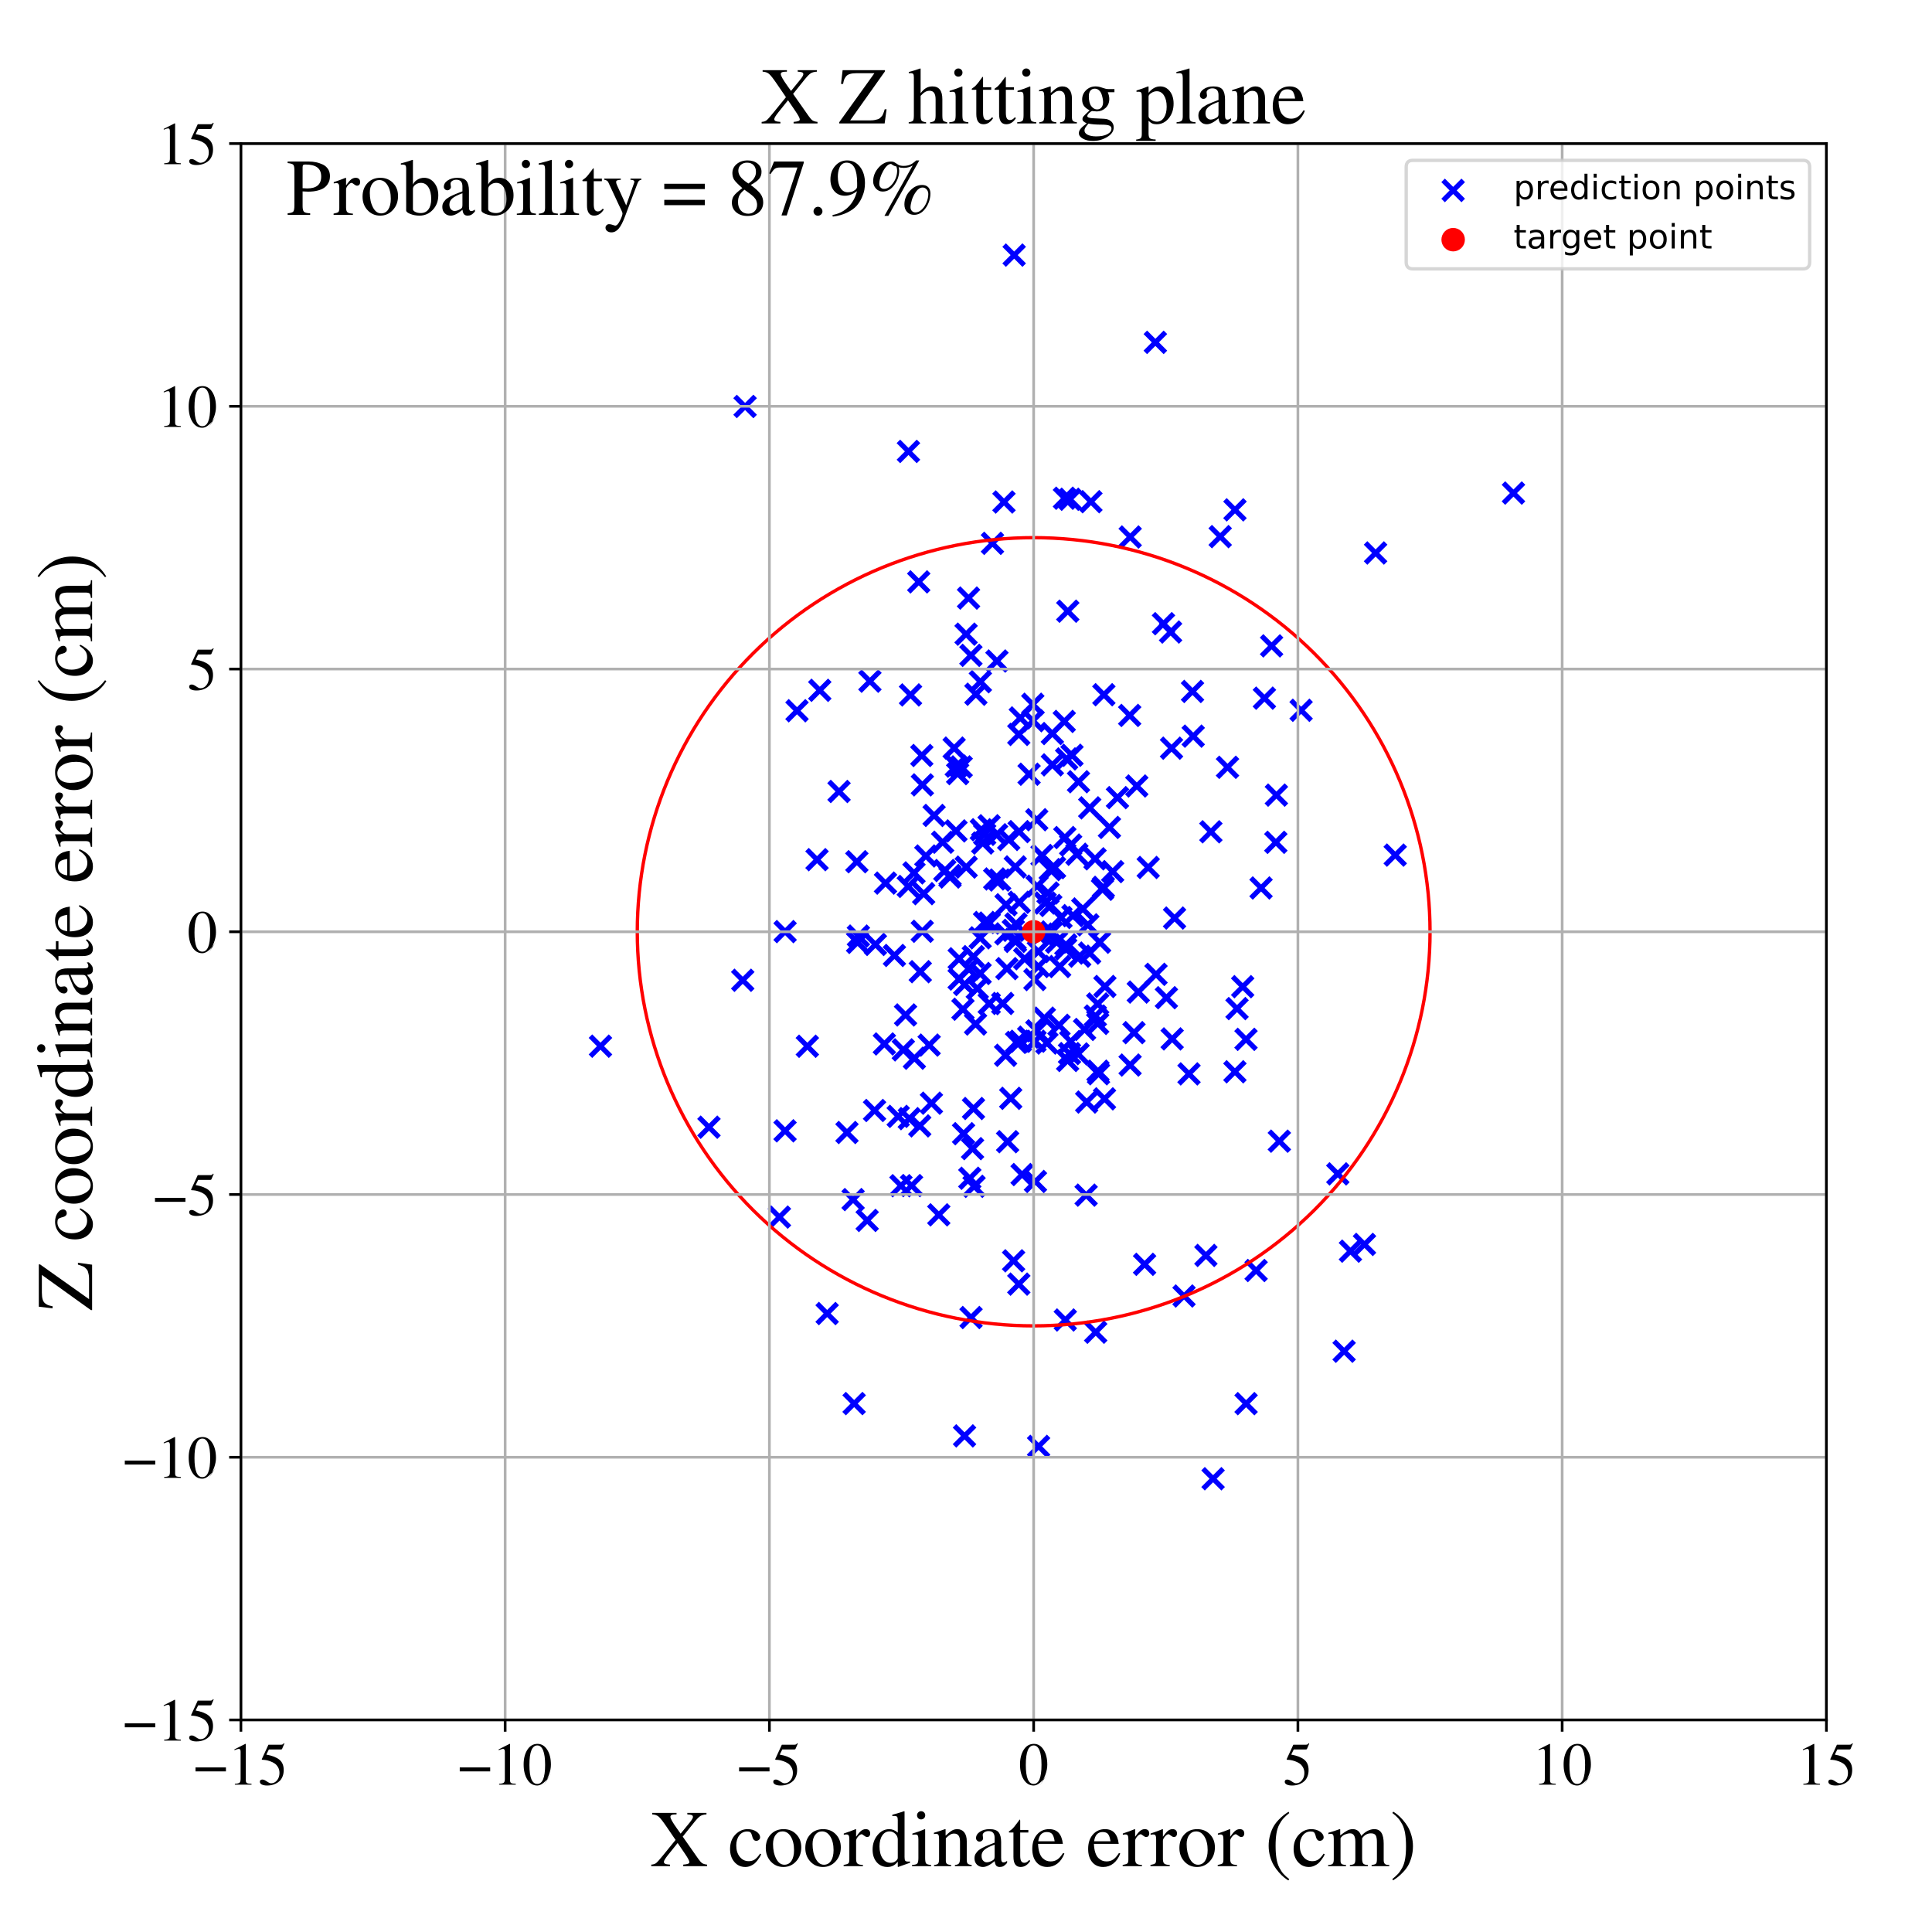 <?xml version="1.0" encoding="utf-8" standalone="no"?>
<!DOCTYPE svg PUBLIC "-//W3C//DTD SVG 1.1//EN"
  "http://www.w3.org/Graphics/SVG/1.1/DTD/svg11.dtd">
<!-- Created with matplotlib (https://matplotlib.org/) -->
<svg height="576pt" version="1.1" viewBox="0 0 576 576" width="576pt" xmlns="http://www.w3.org/2000/svg" xmlns:xlink="http://www.w3.org/1999/xlink">
 <defs>
  <style type="text/css">
*{stroke-linecap:butt;stroke-linejoin:round;}
  </style>
 </defs>
 <g id="figure_1">
  <g id="patch_1">
   <path d="M 0 576 
L 576 576 
L 576 0 
L 0 0 
z
" style="fill:#ffffff;"/>
  </g>
  <g id="axes_1">
   <g id="patch_2">
    <path d="M 71.822 512.784 
L 544.52 512.784 
L 544.52 42.802 
L 71.822 42.802 
z
" style="fill:#ffffff;"/>
   </g>
   <g id="PathCollection_1">
    <defs>
     <path d="M -3 3 
L 3 -3 
M -3 -3 
L 3 3 
" id="m97b1632c51" style="stroke:#0000ff;stroke-width:1.5;"/>
    </defs>
    <g clip-path="url(#pe79fa46363)">
     <use style="fill:#0000ff;stroke:#0000ff;stroke-width:1.5;" x="317.464" xlink:href="#m97b1632c51" y="249.699"/>
     <use style="fill:#0000ff;stroke:#0000ff;stroke-width:1.5;" x="290.235" xlink:href="#m97b1632c51" y="330.483"/>
     <use style="fill:#0000ff;stroke:#0000ff;stroke-width:1.5;" x="315.004" xlink:href="#m97b1632c51" y="280.88"/>
     <use style="fill:#0000ff;stroke:#0000ff;stroke-width:1.5;" x="179.028" xlink:href="#m97b1632c51" y="311.907"/>
     <use style="fill:#0000ff;stroke:#0000ff;stroke-width:1.5;" x="309.578" xlink:href="#m97b1632c51" y="283.685"/>
     <use style="fill:#0000ff;stroke:#0000ff;stroke-width:1.5;" x="292.983" xlink:href="#m97b1632c51" y="251.337"/>
     <use style="fill:#0000ff;stroke:#0000ff;stroke-width:1.5;" x="302.69" xlink:href="#m97b1632c51" y="258.457"/>
     <use style="fill:#0000ff;stroke:#0000ff;stroke-width:1.5;" x="299.94" xlink:href="#m97b1632c51" y="269.74"/>
     <use style="fill:#0000ff;stroke:#0000ff;stroke-width:1.5;" x="284.463" xlink:href="#m97b1632c51" y="223.029"/>
     <use style="fill:#0000ff;stroke:#0000ff;stroke-width:1.5;" x="285.971" xlink:href="#m97b1632c51" y="285.848"/>
     <use style="fill:#0000ff;stroke:#0000ff;stroke-width:1.5;" x="336.953" xlink:href="#m97b1632c51" y="160.097"/>
     <use style="fill:#0000ff;stroke:#0000ff;stroke-width:1.5;" x="254.345" xlink:href="#m97b1632c51" y="357.642"/>
     <use style="fill:#0000ff;stroke:#0000ff;stroke-width:1.5;" x="338.921" xlink:href="#m97b1632c51" y="234.333"/>
     <use style="fill:#0000ff;stroke:#0000ff;stroke-width:1.5;" x="221.438" xlink:href="#m97b1632c51" y="292.256"/>
     <use style="fill:#0000ff;stroke:#0000ff;stroke-width:1.5;" x="301.332" xlink:href="#m97b1632c51" y="327.454"/>
     <use style="fill:#0000ff;stroke:#0000ff;stroke-width:1.5;" x="310.664" xlink:href="#m97b1632c51" y="255.044"/>
     <use style="fill:#0000ff;stroke:#0000ff;stroke-width:1.5;" x="336.804" xlink:href="#m97b1632c51" y="213.295"/>
     <use style="fill:#0000ff;stroke:#0000ff;stroke-width:1.5;" x="263.661" xlink:href="#m97b1632c51" y="311.239"/>
     <use style="fill:#0000ff;stroke:#0000ff;stroke-width:1.5;" x="271.096" xlink:href="#m97b1632c51" y="333.507"/>
     <use style="fill:#0000ff;stroke:#0000ff;stroke-width:1.5;" x="321.542" xlink:href="#m97b1632c51" y="233.064"/>
     <use style="fill:#0000ff;stroke:#0000ff;stroke-width:1.5;" x="322.817" xlink:href="#m97b1632c51" y="270.986"/>
     <use style="fill:#0000ff;stroke:#0000ff;stroke-width:1.5;" x="327.511" xlink:href="#m97b1632c51" y="320.132"/>
     <use style="fill:#0000ff;stroke:#0000ff;stroke-width:1.5;" x="299.805" xlink:href="#m97b1632c51" y="314.623"/>
     <use style="fill:#0000ff;stroke:#0000ff;stroke-width:1.5;" x="292.22" xlink:href="#m97b1632c51" y="279.606"/>
     <use style="fill:#0000ff;stroke:#0000ff;stroke-width:1.5;" x="371.479" xlink:href="#m97b1632c51" y="309.87"/>
     <use style="fill:#0000ff;stroke:#0000ff;stroke-width:1.5;" x="311.351" xlink:href="#m97b1632c51" y="303.543"/>
     <use style="fill:#0000ff;stroke:#0000ff;stroke-width:1.5;" x="374.496" xlink:href="#m97b1632c51" y="378.783"/>
     <use style="fill:#0000ff;stroke:#0000ff;stroke-width:1.5;" x="317.355" xlink:href="#m97b1632c51" y="148.539"/>
     <use style="fill:#0000ff;stroke:#0000ff;stroke-width:1.5;" x="380.37" xlink:href="#m97b1632c51" y="251.131"/>
     <use style="fill:#0000ff;stroke:#0000ff;stroke-width:1.5;" x="310.734" xlink:href="#m97b1632c51" y="278.485"/>
     <use style="fill:#0000ff;stroke:#0000ff;stroke-width:1.5;" x="995.434" xlink:href="#m97b1632c51" y="203.69"/>
     <use style="fill:#0000ff;stroke:#0000ff;stroke-width:1.5;" x="283.252" xlink:href="#m97b1632c51" y="261.014"/>
     <use style="fill:#0000ff;stroke:#0000ff;stroke-width:1.5;" x="317.299" xlink:href="#m97b1632c51" y="215.083"/>
     <use style="fill:#0000ff;stroke:#0000ff;stroke-width:1.5;" x="302.195" xlink:href="#m97b1632c51" y="375.897"/>
     <use style="fill:#0000ff;stroke:#0000ff;stroke-width:1.5;" x="292.208" xlink:href="#m97b1632c51" y="290.225"/>
     <use style="fill:#0000ff;stroke:#0000ff;stroke-width:1.5;" x="318.995" xlink:href="#m97b1632c51" y="148.849"/>
     <use style="fill:#0000ff;stroke:#0000ff;stroke-width:1.5;" x="323.815" xlink:href="#m97b1632c51" y="356.317"/>
     <use style="fill:#0000ff;stroke:#0000ff;stroke-width:1.5;" x="344.649" xlink:href="#m97b1632c51" y="290.482"/>
     <use style="fill:#0000ff;stroke:#0000ff;stroke-width:1.5;" x="290.402" xlink:href="#m97b1632c51" y="353.693"/>
     <use style="fill:#0000ff;stroke:#0000ff;stroke-width:1.5;" x="302.903" xlink:href="#m97b1632c51" y="275.447"/>
     <use style="fill:#0000ff;stroke:#0000ff;stroke-width:1.5;" x="303.836" xlink:href="#m97b1632c51" y="247.934"/>
     <use style="fill:#0000ff;stroke:#0000ff;stroke-width:1.5;" x="324.89" xlink:href="#m97b1632c51" y="240.85"/>
     <use style="fill:#0000ff;stroke:#0000ff;stroke-width:1.5;" x="295.893" xlink:href="#m97b1632c51" y="161.991"/>
     <use style="fill:#0000ff;stroke:#0000ff;stroke-width:1.5;" x="326.667" xlink:href="#m97b1632c51" y="397.183"/>
     <use style="fill:#0000ff;stroke:#0000ff;stroke-width:1.5;" x="308.536" xlink:href="#m97b1632c51" y="292.046"/>
     <use style="fill:#0000ff;stroke:#0000ff;stroke-width:1.5;" x="398.85" xlink:href="#m97b1632c51" y="349.975"/>
     <use style="fill:#0000ff;stroke:#0000ff;stroke-width:1.5;" x="246.608" xlink:href="#m97b1632c51" y="391.614"/>
     <use style="fill:#0000ff;stroke:#0000ff;stroke-width:1.5;" x="348.995" xlink:href="#m97b1632c51" y="188.432"/>
     <use style="fill:#0000ff;stroke:#0000ff;stroke-width:1.5;" x="293.576" xlink:href="#m97b1632c51" y="248.751"/>
     <use style="fill:#0000ff;stroke:#0000ff;stroke-width:1.5;" x="400.733" xlink:href="#m97b1632c51" y="402.844"/>
     <use style="fill:#0000ff;stroke:#0000ff;stroke-width:1.5;" x="313.117" xlink:href="#m97b1632c51" y="259.257"/>
     <use style="fill:#0000ff;stroke:#0000ff;stroke-width:1.5;" x="321.421" xlink:href="#m97b1632c51" y="314.208"/>
     <use style="fill:#0000ff;stroke:#0000ff;stroke-width:1.5;" x="237.618" xlink:href="#m97b1632c51" y="211.899"/>
     <use style="fill:#0000ff;stroke:#0000ff;stroke-width:1.5;" x="304.187" xlink:href="#m97b1632c51" y="214.031"/>
     <use style="fill:#0000ff;stroke:#0000ff;stroke-width:1.5;" x="234.074" xlink:href="#m97b1632c51" y="277.744"/>
     <use style="fill:#0000ff;stroke:#0000ff;stroke-width:1.5;" x="255.916" xlink:href="#m97b1632c51" y="279.081"/>
     <use style="fill:#0000ff;stroke:#0000ff;stroke-width:1.5;" x="243.589" xlink:href="#m97b1632c51" y="256.297"/>
     <use style="fill:#0000ff;stroke:#0000ff;stroke-width:1.5;" x="274.211" xlink:href="#m97b1632c51" y="335.666"/>
     <use style="fill:#0000ff;stroke:#0000ff;stroke-width:1.5;" x="317.604" xlink:href="#m97b1632c51" y="393.537"/>
     <use style="fill:#0000ff;stroke:#0000ff;stroke-width:1.5;" x="359.524" xlink:href="#m97b1632c51" y="374.289"/>
     <use style="fill:#0000ff;stroke:#0000ff;stroke-width:1.5;" x="712.434" xlink:href="#m97b1632c51" y="497.278"/>
     <use style="fill:#0000ff;stroke:#0000ff;stroke-width:1.5;" x="288.792" xlink:href="#m97b1632c51" y="288.808"/>
     <use style="fill:#0000ff;stroke:#0000ff;stroke-width:1.5;" x="318.01" xlink:href="#m97b1632c51" y="226.26"/>
     <use style="fill:#0000ff;stroke:#0000ff;stroke-width:1.5;" x="341.249" xlink:href="#m97b1632c51" y="376.942"/>
     <use style="fill:#0000ff;stroke:#0000ff;stroke-width:1.5;" x="349.274" xlink:href="#m97b1632c51" y="223.062"/>
     <use style="fill:#0000ff;stroke:#0000ff;stroke-width:1.5;" x="288.053" xlink:href="#m97b1632c51" y="258.512"/>
     <use style="fill:#0000ff;stroke:#0000ff;stroke-width:1.5;" x="350.18" xlink:href="#m97b1632c51" y="273.702"/>
     <use style="fill:#0000ff;stroke:#0000ff;stroke-width:1.5;" x="302.644" xlink:href="#m97b1632c51" y="280.098"/>
     <use style="fill:#0000ff;stroke:#0000ff;stroke-width:1.5;" x="319.208" xlink:href="#m97b1632c51" y="310.513"/>
     <use style="fill:#0000ff;stroke:#0000ff;stroke-width:1.5;" x="368.174" xlink:href="#m97b1632c51" y="319.537"/>
     <use style="fill:#0000ff;stroke:#0000ff;stroke-width:1.5;" x="371.505" xlink:href="#m97b1632c51" y="418.477"/>
     <use style="fill:#0000ff;stroke:#0000ff;stroke-width:1.5;" x="275.38" xlink:href="#m97b1632c51" y="266.431"/>
     <use style="fill:#0000ff;stroke:#0000ff;stroke-width:1.5;" x="285.101" xlink:href="#m97b1632c51" y="228.413"/>
     <use style="fill:#0000ff;stroke:#0000ff;stroke-width:1.5;" x="294.925" xlink:href="#m97b1632c51" y="299.219"/>
     <use style="fill:#0000ff;stroke:#0000ff;stroke-width:1.5;" x="353.001" xlink:href="#m97b1632c51" y="386.385"/>
     <use style="fill:#0000ff;stroke:#0000ff;stroke-width:1.5;" x="318.861" xlink:href="#m97b1632c51" y="314.116"/>
     <use style="fill:#0000ff;stroke:#0000ff;stroke-width:1.5;" x="290.951" xlink:href="#m97b1632c51" y="206.973"/>
     <use style="fill:#0000ff;stroke:#0000ff;stroke-width:1.5;" x="289.468" xlink:href="#m97b1632c51" y="195.386"/>
     <use style="fill:#0000ff;stroke:#0000ff;stroke-width:1.5;" x="291.365" xlink:href="#m97b1632c51" y="294.713"/>
     <use style="fill:#0000ff;stroke:#0000ff;stroke-width:1.5;" x="331.727" xlink:href="#m97b1632c51" y="259.862"/>
     <use style="fill:#0000ff;stroke:#0000ff;stroke-width:1.5;" x="304.721" xlink:href="#m97b1632c51" y="350.176"/>
     <use style="fill:#0000ff;stroke:#0000ff;stroke-width:1.5;" x="274.367" xlink:href="#m97b1632c51" y="289.695"/>
     <use style="fill:#0000ff;stroke:#0000ff;stroke-width:1.5;" x="232.374" xlink:href="#m97b1632c51" y="362.858"/>
     <use style="fill:#0000ff;stroke:#0000ff;stroke-width:1.5;" x="287.605" xlink:href="#m97b1632c51" y="293.515"/>
     <use style="fill:#0000ff;stroke:#0000ff;stroke-width:1.5;" x="327.264" xlink:href="#m97b1632c51" y="305.123"/>
     <use style="fill:#0000ff;stroke:#0000ff;stroke-width:1.5;" x="308.581" xlink:href="#m97b1632c51" y="310.422"/>
     <use style="fill:#0000ff;stroke:#0000ff;stroke-width:1.5;" x="271.46" xlink:href="#m97b1632c51" y="207.187"/>
     <use style="fill:#0000ff;stroke:#0000ff;stroke-width:1.5;" x="329.104" xlink:href="#m97b1632c51" y="207.123"/>
     <use style="fill:#0000ff;stroke:#0000ff;stroke-width:1.5;" x="307.989" xlink:href="#m97b1632c51" y="214.875"/>
     <use style="fill:#0000ff;stroke:#0000ff;stroke-width:1.5;" x="302.356" xlink:href="#m97b1632c51" y="76.054"/>
     <use style="fill:#0000ff;stroke:#0000ff;stroke-width:1.5;" x="451.223" xlink:href="#m97b1632c51" y="147.001"/>
     <use style="fill:#0000ff;stroke:#0000ff;stroke-width:1.5;" x="270.842" xlink:href="#m97b1632c51" y="134.588"/>
     <use style="fill:#0000ff;stroke:#0000ff;stroke-width:1.5;" x="303.74" xlink:href="#m97b1632c51" y="218.963"/>
     <use style="fill:#0000ff;stroke:#0000ff;stroke-width:1.5;" x="324.854" xlink:href="#m97b1632c51" y="284.15"/>
     <use style="fill:#0000ff;stroke:#0000ff;stroke-width:1.5;" x="266.664" xlink:href="#m97b1632c51" y="284.86"/>
     <use style="fill:#0000ff;stroke:#0000ff;stroke-width:1.5;" x="354.487" xlink:href="#m97b1632c51" y="320.163"/>
     <use style="fill:#0000ff;stroke:#0000ff;stroke-width:1.5;" x="287.089" xlink:href="#m97b1632c51" y="300.885"/>
     <use style="fill:#0000ff;stroke:#0000ff;stroke-width:1.5;" x="277.015" xlink:href="#m97b1632c51" y="311.58"/>
     <use style="fill:#0000ff;stroke:#0000ff;stroke-width:1.5;" x="311.606" xlink:href="#m97b1632c51" y="269.225"/>
     <use style="fill:#0000ff;stroke:#0000ff;stroke-width:1.5;" x="279.889" xlink:href="#m97b1632c51" y="362.187"/>
     <use style="fill:#0000ff;stroke:#0000ff;stroke-width:1.5;" x="290.188" xlink:href="#m97b1632c51" y="285.203"/>
     <use style="fill:#0000ff;stroke:#0000ff;stroke-width:1.5;" x="302.116" xlink:href="#m97b1632c51" y="277.36"/>
     <use style="fill:#0000ff;stroke:#0000ff;stroke-width:1.5;" x="339.365" xlink:href="#m97b1632c51" y="295.774"/>
     <use style="fill:#0000ff;stroke:#0000ff;stroke-width:1.5;" x="333.157" xlink:href="#m97b1632c51" y="237.8"/>
     <use style="fill:#0000ff;stroke:#0000ff;stroke-width:1.5;" x="347.748" xlink:href="#m97b1632c51" y="297.451"/>
     <use style="fill:#0000ff;stroke:#0000ff;stroke-width:1.5;" x="321.055" xlink:href="#m97b1632c51" y="254.689"/>
     <use style="fill:#0000ff;stroke:#0000ff;stroke-width:1.5;" x="361.668" xlink:href="#m97b1632c51" y="440.864"/>
     <use style="fill:#0000ff;stroke:#0000ff;stroke-width:1.5;" x="313.743" xlink:href="#m97b1632c51" y="228.033"/>
     <use style="fill:#0000ff;stroke:#0000ff;stroke-width:1.5;" x="240.703" xlink:href="#m97b1632c51" y="311.927"/>
     <use style="fill:#0000ff;stroke:#0000ff;stroke-width:1.5;" x="327.343" xlink:href="#m97b1632c51" y="319.355"/>
     <use style="fill:#0000ff;stroke:#0000ff;stroke-width:1.5;" x="269.981" xlink:href="#m97b1632c51" y="302.594"/>
     <use style="fill:#0000ff;stroke:#0000ff;stroke-width:1.5;" x="252.518" xlink:href="#m97b1632c51" y="337.642"/>
     <use style="fill:#0000ff;stroke:#0000ff;stroke-width:1.5;" x="326.468" xlink:href="#m97b1632c51" y="256.049"/>
     <use style="fill:#0000ff;stroke:#0000ff;stroke-width:1.5;" x="276.026" xlink:href="#m97b1632c51" y="255.2"/>
     <use style="fill:#0000ff;stroke:#0000ff;stroke-width:1.5;" x="363.792" xlink:href="#m97b1632c51" y="159.988"/>
     <use style="fill:#0000ff;stroke:#0000ff;stroke-width:1.5;" x="308.71" xlink:href="#m97b1632c51" y="352.24"/>
     <use style="fill:#0000ff;stroke:#0000ff;stroke-width:1.5;" x="328.695" xlink:href="#m97b1632c51" y="265.131"/>
     <use style="fill:#0000ff;stroke:#0000ff;stroke-width:1.5;" x="346.875" xlink:href="#m97b1632c51" y="185.947"/>
     <use style="fill:#0000ff;stroke:#0000ff;stroke-width:1.5;" x="319.883" xlink:href="#m97b1632c51" y="272.981"/>
     <use style="fill:#0000ff;stroke:#0000ff;stroke-width:1.5;" x="273.911" xlink:href="#m97b1632c51" y="173.477"/>
     <use style="fill:#0000ff;stroke:#0000ff;stroke-width:1.5;" x="278.492" xlink:href="#m97b1632c51" y="243.11"/>
     <use style="fill:#0000ff;stroke:#0000ff;stroke-width:1.5;" x="298.03" xlink:href="#m97b1632c51" y="262.375"/>
     <use style="fill:#0000ff;stroke:#0000ff;stroke-width:1.5;" x="294.887" xlink:href="#m97b1632c51" y="246.188"/>
     <use style="fill:#0000ff;stroke:#0000ff;stroke-width:1.5;" x="325.238" xlink:href="#m97b1632c51" y="149.575"/>
     <use style="fill:#0000ff;stroke:#0000ff;stroke-width:1.5;" x="300.194" xlink:href="#m97b1632c51" y="288.781"/>
     <use style="fill:#0000ff;stroke:#0000ff;stroke-width:1.5;" x="415.968" xlink:href="#m97b1632c51" y="254.935"/>
     <use style="fill:#0000ff;stroke:#0000ff;stroke-width:1.5;" x="287.274" xlink:href="#m97b1632c51" y="337.989"/>
     <use style="fill:#0000ff;stroke:#0000ff;stroke-width:1.5;" x="286.567" xlink:href="#m97b1632c51" y="228.642"/>
     <use style="fill:#0000ff;stroke:#0000ff;stroke-width:1.5;" x="268.61" xlink:href="#m97b1632c51" y="353.508"/>
     <use style="fill:#0000ff;stroke:#0000ff;stroke-width:1.5;" x="297.224" xlink:href="#m97b1632c51" y="197.071"/>
     <use style="fill:#0000ff;stroke:#0000ff;stroke-width:1.5;" x="289.952" xlink:href="#m97b1632c51" y="342.451"/>
     <use style="fill:#0000ff;stroke:#0000ff;stroke-width:1.5;" x="304.205" xlink:href="#m97b1632c51" y="310.447"/>
     <use style="fill:#0000ff;stroke:#0000ff;stroke-width:1.5;" x="355.739" xlink:href="#m97b1632c51" y="219.473"/>
     <use style="fill:#0000ff;stroke:#0000ff;stroke-width:1.5;" x="277.693" xlink:href="#m97b1632c51" y="328.9"/>
     <use style="fill:#0000ff;stroke:#0000ff;stroke-width:1.5;" x="303.9" xlink:href="#m97b1632c51" y="269.006"/>
     <use style="fill:#0000ff;stroke:#0000ff;stroke-width:1.5;" x="309.643" xlink:href="#m97b1632c51" y="431.226"/>
     <use style="fill:#0000ff;stroke:#0000ff;stroke-width:1.5;" x="303.075" xlink:href="#m97b1632c51" y="310.768"/>
     <use style="fill:#0000ff;stroke:#0000ff;stroke-width:1.5;" x="250.15" xlink:href="#m97b1632c51" y="235.97"/>
     <use style="fill:#0000ff;stroke:#0000ff;stroke-width:1.5;" x="979.858" xlink:href="#m97b1632c51" y="165.074"/>
     <use style="fill:#0000ff;stroke:#0000ff;stroke-width:1.5;" x="294.924" xlink:href="#m97b1632c51" y="275.201"/>
     <use style="fill:#0000ff;stroke:#0000ff;stroke-width:1.5;" x="323.983" xlink:href="#m97b1632c51" y="328.561"/>
     <use style="fill:#0000ff;stroke:#0000ff;stroke-width:1.5;" x="338.084" xlink:href="#m97b1632c51" y="307.867"/>
     <use style="fill:#0000ff;stroke:#0000ff;stroke-width:1.5;" x="255.463" xlink:href="#m97b1632c51" y="256.91"/>
     <use style="fill:#0000ff;stroke:#0000ff;stroke-width:1.5;" x="299.893" xlink:href="#m97b1632c51" y="278.427"/>
     <use style="fill:#0000ff;stroke:#0000ff;stroke-width:1.5;" x="381.421" xlink:href="#m97b1632c51" y="340.226"/>
     <use style="fill:#0000ff;stroke:#0000ff;stroke-width:1.5;" x="305.491" xlink:href="#m97b1632c51" y="285.839"/>
     <use style="fill:#0000ff;stroke:#0000ff;stroke-width:1.5;" x="260.985" xlink:href="#m97b1632c51" y="281.573"/>
     <use style="fill:#0000ff;stroke:#0000ff;stroke-width:1.5;" x="379.114" xlink:href="#m97b1632c51" y="192.562"/>
     <use style="fill:#0000ff;stroke:#0000ff;stroke-width:1.5;" x="285.013" xlink:href="#m97b1632c51" y="247.724"/>
     <use style="fill:#0000ff;stroke:#0000ff;stroke-width:1.5;" x="272.497" xlink:href="#m97b1632c51" y="260.241"/>
     <use style="fill:#0000ff;stroke:#0000ff;stroke-width:1.5;" x="274.964" xlink:href="#m97b1632c51" y="277.653"/>
     <use style="fill:#0000ff;stroke:#0000ff;stroke-width:1.5;" x="292.286" xlink:href="#m97b1632c51" y="203.245"/>
     <use style="fill:#0000ff;stroke:#0000ff;stroke-width:1.5;" x="313.529" xlink:href="#m97b1632c51" y="277.852"/>
     <use style="fill:#0000ff;stroke:#0000ff;stroke-width:1.5;" x="313.275" xlink:href="#m97b1632c51" y="269.953"/>
     <use style="fill:#0000ff;stroke:#0000ff;stroke-width:1.5;" x="309.117" xlink:href="#m97b1632c51" y="307.329"/>
     <use style="fill:#0000ff;stroke:#0000ff;stroke-width:1.5;" x="270.785" xlink:href="#m97b1632c51" y="264.278"/>
     <use style="fill:#0000ff;stroke:#0000ff;stroke-width:1.5;" x="368.191" xlink:href="#m97b1632c51" y="152.005"/>
     <use style="fill:#0000ff;stroke:#0000ff;stroke-width:1.5;" x="314.406" xlink:href="#m97b1632c51" y="258.672"/>
     <use style="fill:#0000ff;stroke:#0000ff;stroke-width:1.5;" x="222.14" xlink:href="#m97b1632c51" y="121.184"/>
     <use style="fill:#0000ff;stroke:#0000ff;stroke-width:1.5;" x="296.559" xlink:href="#m97b1632c51" y="262.05"/>
     <use style="fill:#0000ff;stroke:#0000ff;stroke-width:1.5;" x="288.028" xlink:href="#m97b1632c51" y="189.068"/>
     <use style="fill:#0000ff;stroke:#0000ff;stroke-width:1.5;" x="211.372" xlink:href="#m97b1632c51" y="336.059"/>
     <use style="fill:#0000ff;stroke:#0000ff;stroke-width:1.5;" x="317.767" xlink:href="#m97b1632c51" y="281.711"/>
     <use style="fill:#0000ff;stroke:#0000ff;stroke-width:1.5;" x="292.568" xlink:href="#m97b1632c51" y="247.378"/>
     <use style="fill:#0000ff;stroke:#0000ff;stroke-width:1.5;" x="402.615" xlink:href="#m97b1632c51" y="373.017"/>
     <use style="fill:#0000ff;stroke:#0000ff;stroke-width:1.5;" x="264.001" xlink:href="#m97b1632c51" y="263.282"/>
     <use style="fill:#0000ff;stroke:#0000ff;stroke-width:1.5;" x="406.803" xlink:href="#m97b1632c51" y="371.007"/>
     <use style="fill:#0000ff;stroke:#0000ff;stroke-width:1.5;" x="290.848" xlink:href="#m97b1632c51" y="305.304"/>
     <use style="fill:#0000ff;stroke:#0000ff;stroke-width:1.5;" x="269.316" xlink:href="#m97b1632c51" y="313.004"/>
     <use style="fill:#0000ff;stroke:#0000ff;stroke-width:1.5;" x="260.74" xlink:href="#m97b1632c51" y="331.077"/>
     <use style="fill:#0000ff;stroke:#0000ff;stroke-width:1.5;" x="271.771" xlink:href="#m97b1632c51" y="353.467"/>
     <use style="fill:#0000ff;stroke:#0000ff;stroke-width:1.5;" x="274.994" xlink:href="#m97b1632c51" y="233.999"/>
     <use style="fill:#0000ff;stroke:#0000ff;stroke-width:1.5;" x="281.679" xlink:href="#m97b1632c51" y="259.534"/>
     <use style="fill:#0000ff;stroke:#0000ff;stroke-width:1.5;" x="285.955" xlink:href="#m97b1632c51" y="291.901"/>
     <use style="fill:#0000ff;stroke:#0000ff;stroke-width:1.5;" x="302.749" xlink:href="#m97b1632c51" y="280.668"/>
     <use style="fill:#0000ff;stroke:#0000ff;stroke-width:1.5;" x="380.539" xlink:href="#m97b1632c51" y="237.055"/>
     <use style="fill:#0000ff;stroke:#0000ff;stroke-width:1.5;" x="289.505" xlink:href="#m97b1632c51" y="392.805"/>
     <use style="fill:#0000ff;stroke:#0000ff;stroke-width:1.5;" x="274.827" xlink:href="#m97b1632c51" y="225.237"/>
     <use style="fill:#0000ff;stroke:#0000ff;stroke-width:1.5;" x="234.053" xlink:href="#m97b1632c51" y="337.141"/>
     <use style="fill:#0000ff;stroke:#0000ff;stroke-width:1.5;" x="288.756" xlink:href="#m97b1632c51" y="178.302"/>
     <use style="fill:#0000ff;stroke:#0000ff;stroke-width:1.5;" x="315.723" xlink:href="#m97b1632c51" y="305.675"/>
     <use style="fill:#0000ff;stroke:#0000ff;stroke-width:1.5;" x="289.136" xlink:href="#m97b1632c51" y="351.28"/>
     <use style="fill:#0000ff;stroke:#0000ff;stroke-width:1.5;" x="283.231" xlink:href="#m97b1632c51" y="261.475"/>
     <use style="fill:#0000ff;stroke:#0000ff;stroke-width:1.5;" x="376.97" xlink:href="#m97b1632c51" y="208.147"/>
     <use style="fill:#0000ff;stroke:#0000ff;stroke-width:1.5;" x="318.297" xlink:href="#m97b1632c51" y="316.17"/>
     <use style="fill:#0000ff;stroke:#0000ff;stroke-width:1.5;" x="315.926" xlink:href="#m97b1632c51" y="288.158"/>
     <use style="fill:#0000ff;stroke:#0000ff;stroke-width:1.5;" x="329.415" xlink:href="#m97b1632c51" y="294.102"/>
     <use style="fill:#0000ff;stroke:#0000ff;stroke-width:1.5;" x="410.118" xlink:href="#m97b1632c51" y="164.861"/>
     <use style="fill:#0000ff;stroke:#0000ff;stroke-width:1.5;" x="244.406" xlink:href="#m97b1632c51" y="205.808"/>
     <use style="fill:#0000ff;stroke:#0000ff;stroke-width:1.5;" x="342.327" xlink:href="#m97b1632c51" y="258.625"/>
     <use style="fill:#0000ff;stroke:#0000ff;stroke-width:1.5;" x="330.767" xlink:href="#m97b1632c51" y="246.686"/>
     <use style="fill:#0000ff;stroke:#0000ff;stroke-width:1.5;" x="329.298" xlink:href="#m97b1632c51" y="327.605"/>
     <use style="fill:#0000ff;stroke:#0000ff;stroke-width:1.5;" x="321.908" xlink:href="#m97b1632c51" y="285.072"/>
     <use style="fill:#0000ff;stroke:#0000ff;stroke-width:1.5;" x="323.349" xlink:href="#m97b1632c51" y="306.916"/>
     <use style="fill:#0000ff;stroke:#0000ff;stroke-width:1.5;" x="255.672" xlink:href="#m97b1632c51" y="280.965"/>
     <use style="fill:#0000ff;stroke:#0000ff;stroke-width:1.5;" x="309.094" xlink:href="#m97b1632c51" y="244.389"/>
     <use style="fill:#0000ff;stroke:#0000ff;stroke-width:1.5;" x="361.007" xlink:href="#m97b1632c51" y="247.99"/>
     <use style="fill:#0000ff;stroke:#0000ff;stroke-width:1.5;" x="293.535" xlink:href="#m97b1632c51" y="275.02"/>
     <use style="fill:#0000ff;stroke:#0000ff;stroke-width:1.5;" x="319.2" xlink:href="#m97b1632c51" y="251.934"/>
     <use style="fill:#0000ff;stroke:#0000ff;stroke-width:1.5;" x="298.948" xlink:href="#m97b1632c51" y="299.165"/>
     <use style="fill:#0000ff;stroke:#0000ff;stroke-width:1.5;" x="318.346" xlink:href="#m97b1632c51" y="182.22"/>
     <use style="fill:#0000ff;stroke:#0000ff;stroke-width:1.5;" x="306.678" xlink:href="#m97b1632c51" y="309.21"/>
     <use style="fill:#0000ff;stroke:#0000ff;stroke-width:1.5;" x="307.915" xlink:href="#m97b1632c51" y="209.966"/>
     <use style="fill:#0000ff;stroke:#0000ff;stroke-width:1.5;" x="267.788" xlink:href="#m97b1632c51" y="332.83"/>
     <use style="fill:#0000ff;stroke:#0000ff;stroke-width:1.5;" x="285.514" xlink:href="#m97b1632c51" y="230.644"/>
     <use style="fill:#0000ff;stroke:#0000ff;stroke-width:1.5;" x="317.716" xlink:href="#m97b1632c51" y="282.875"/>
     <use style="fill:#0000ff;stroke:#0000ff;stroke-width:1.5;" x="316.32" xlink:href="#m97b1632c51" y="273.536"/>
     <use style="fill:#0000ff;stroke:#0000ff;stroke-width:1.5;" x="368.803" xlink:href="#m97b1632c51" y="300.698"/>
     <use style="fill:#0000ff;stroke:#0000ff;stroke-width:1.5;" x="303.743" xlink:href="#m97b1632c51" y="382.844"/>
     <use style="fill:#0000ff;stroke:#0000ff;stroke-width:1.5;" x="365.966" xlink:href="#m97b1632c51" y="228.761"/>
     <use style="fill:#0000ff;stroke:#0000ff;stroke-width:1.5;" x="387.908" xlink:href="#m97b1632c51" y="211.765"/>
     <use style="fill:#0000ff;stroke:#0000ff;stroke-width:1.5;" x="254.651" xlink:href="#m97b1632c51" y="418.459"/>
     <use style="fill:#0000ff;stroke:#0000ff;stroke-width:1.5;" x="300.412" xlink:href="#m97b1632c51" y="340.382"/>
     <use style="fill:#0000ff;stroke:#0000ff;stroke-width:1.5;" x="319.599" xlink:href="#m97b1632c51" y="225.175"/>
     <use style="fill:#0000ff;stroke:#0000ff;stroke-width:1.5;" x="287.564" xlink:href="#m97b1632c51" y="428.094"/>
     <use style="fill:#0000ff;stroke:#0000ff;stroke-width:1.5;" x="312.122" xlink:href="#m97b1632c51" y="310.97"/>
     <use style="fill:#0000ff;stroke:#0000ff;stroke-width:1.5;" x="324.338" xlink:href="#m97b1632c51" y="275.728"/>
     <use style="fill:#0000ff;stroke:#0000ff;stroke-width:1.5;" x="300.742" xlink:href="#m97b1632c51" y="250.283"/>
     <use style="fill:#0000ff;stroke:#0000ff;stroke-width:1.5;" x="281.028" xlink:href="#m97b1632c51" y="251.102"/>
     <use style="fill:#0000ff;stroke:#0000ff;stroke-width:1.5;" x="370.493" xlink:href="#m97b1632c51" y="294.165"/>
     <use style="fill:#0000ff;stroke:#0000ff;stroke-width:1.5;" x="327.275" xlink:href="#m97b1632c51" y="299.316"/>
     <use style="fill:#0000ff;stroke:#0000ff;stroke-width:1.5;" x="344.457" xlink:href="#m97b1632c51" y="102.069"/>
     <use style="fill:#0000ff;stroke:#0000ff;stroke-width:1.5;" x="314.014" xlink:href="#m97b1632c51" y="546.662"/>
     <use style="fill:#0000ff;stroke:#0000ff;stroke-width:1.5;" x="375.968" xlink:href="#m97b1632c51" y="264.738"/>
     <use style="fill:#0000ff;stroke:#0000ff;stroke-width:1.5;" x="349.468" xlink:href="#m97b1632c51" y="309.736"/>
     <use style="fill:#0000ff;stroke:#0000ff;stroke-width:1.5;" x="258.541" xlink:href="#m97b1632c51" y="363.855"/>
     <use style="fill:#0000ff;stroke:#0000ff;stroke-width:1.5;" x="272.613" xlink:href="#m97b1632c51" y="315.493"/>
     <use style="fill:#0000ff;stroke:#0000ff;stroke-width:1.5;" x="327.837" xlink:href="#m97b1632c51" y="280.914"/>
     <use style="fill:#0000ff;stroke:#0000ff;stroke-width:1.5;" x="309.594" xlink:href="#m97b1632c51" y="288.137"/>
     <use style="fill:#0000ff;stroke:#0000ff;stroke-width:1.5;" x="328.956" xlink:href="#m97b1632c51" y="264.545"/>
     <use style="fill:#0000ff;stroke:#0000ff;stroke-width:1.5;" x="312.448" xlink:href="#m97b1632c51" y="266.229"/>
     <use style="fill:#0000ff;stroke:#0000ff;stroke-width:1.5;" x="299.322" xlink:href="#m97b1632c51" y="149.666"/>
     <use style="fill:#0000ff;stroke:#0000ff;stroke-width:1.5;" x="336.923" xlink:href="#m97b1632c51" y="317.535"/>
     <use style="fill:#0000ff;stroke:#0000ff;stroke-width:1.5;" x="259.349" xlink:href="#m97b1632c51" y="203.085"/>
     <use style="fill:#0000ff;stroke:#0000ff;stroke-width:1.5;" x="313.75" xlink:href="#m97b1632c51" y="218.695"/>
     <use style="fill:#0000ff;stroke:#0000ff;stroke-width:1.5;" x="309.189" xlink:href="#m97b1632c51" y="264.199"/>
     <use style="fill:#0000ff;stroke:#0000ff;stroke-width:1.5;" x="297.122" xlink:href="#m97b1632c51" y="248.88"/>
     <use style="fill:#0000ff;stroke:#0000ff;stroke-width:1.5;" x="355.534" xlink:href="#m97b1632c51" y="206.148"/>
     <use style="fill:#0000ff;stroke:#0000ff;stroke-width:1.5;" x="326.56" xlink:href="#m97b1632c51" y="302.914"/>
     <use style="fill:#0000ff;stroke:#0000ff;stroke-width:1.5;" x="306.808" xlink:href="#m97b1632c51" y="230.826"/>
    </g>
   </g>
   <g id="PathCollection_2">
    <defs>
     <path d="M 0 3 
C 0.796 3 1.559 2.684 2.121 2.121 
C 2.684 1.559 3 0.796 3 0 
C 3 -0.796 2.684 -1.559 2.121 -2.121 
C 1.559 -2.684 0.796 -3 0 -3 
C -0.796 -3 -1.559 -2.684 -2.121 -2.121 
C -2.684 -1.559 -3 -0.796 -3 0 
C -3 0.796 -2.684 1.559 -2.121 2.121 
C -1.559 2.684 -0.796 3 0 3 
z
" id="mf023307859" style="stroke:#ff0000;"/>
    </defs>
    <g clip-path="url(#pe79fa46363)">
     <use style="fill:#ff0000;stroke:#ff0000;" x="308.171" xlink:href="#mf023307859" y="277.793"/>
    </g>
   </g>
   <g id="patch_3">
    <path clip-path="url(#pe79fa46363)" d="M 308.171 395.288 
C 339.511 395.288 369.572 382.908 391.733 360.875 
C 413.894 338.841 426.346 308.953 426.346 277.793 
C 426.346 246.633 413.894 216.745 391.733 194.711 
C 369.572 172.677 339.511 160.297 308.171 160.297 
C 276.831 160.297 246.77 172.677 224.609 194.711 
C 202.448 216.745 189.997 246.633 189.997 277.793 
C 189.997 308.953 202.448 338.841 224.609 360.875 
C 246.77 382.908 276.831 395.288 308.171 395.288 
z
" style="fill:none;stroke:#ff0000;stroke-linejoin:miter;"/>
   </g>
   <g id="matplotlib.axis_1">
    <g id="xtick_1">
     <g id="line2d_1">
      <path clip-path="url(#pe79fa46363)" d="M 71.822 512.784 
L 71.822 42.802 
" style="fill:none;stroke:#b0b0b0;stroke-linecap:square;stroke-width:0.8;"/>
     </g>
     <g id="line2d_2">
      <defs>
       <path d="M 0 0 
L 0 3.5 
" id="m5e55286035" style="stroke:#000000;stroke-width:0.8;"/>
      </defs>
      <g>
       <use style="stroke:#000000;stroke-width:0.8;" x="71.822" xlink:href="#m5e55286035" y="512.784"/>
      </g>
     </g>
     <g id="text_1">
      <!-- −15 -->
      <defs>
       <path d="M 3 22 
L 3 28.594 
L 53.406 28.594 
L 53.406 22 
z
" id="FreeSerif-8722"/>
       <path d="M 18.297 59.297 
Q 16.5 59.297 11.094 57.094 
L 11.094 58.5 
L 29.094 67.594 
L 29.906 67.406 
L 29.906 7.406 
Q 29.906 3.797 31.703 2.688 
Q 33.5 1.594 39.406 1.5 
L 39.406 0 
L 11.797 0 
L 11.797 1.5 
Q 17.406 1.703 19.344 3.141 
Q 21.297 4.594 21.297 9.297 
L 21.297 54.594 
Q 21.297 59.297 18.297 59.297 
z
" id="FreeSerif-49"/>
       <path d="M 35.703 19.406 
Q 35.703 24.703 33.344 28.797 
Q 31 32.906 27.641 35.156 
Q 24.297 37.406 20.141 38.844 
Q 16 40.297 12.953 40.75 
Q 9.906 41.203 7.594 41.203 
Q 6.406 41.203 6.406 42 
Q 6.406 42.297 6.5 42.5 
L 17.406 66.203 
L 38.297 66.203 
Q 39.906 66.203 40.844 66.703 
Q 41.797 67.203 42.906 68.797 
L 43.797 68.094 
L 40 59.203 
Q 39.594 58.297 37.703 58.297 
L 18.094 58.297 
L 13.906 49.797 
Q 28.5 47.203 35.594 41.344 
Q 42.703 35.5 42.703 24.203 
Q 42.703 18.297 40.844 13.688 
Q 39 9.094 36.141 6.297 
Q 33.297 3.5 29.547 1.703 
Q 25.797 -0.094 22.344 -0.75 
Q 18.906 -1.406 15.406 -1.406 
Q 9.797 -1.406 6.5 0.25 
Q 3.203 1.906 3.203 4.797 
Q 3.203 8.5 7.5 8.5 
Q 10.297 8.5 14.75 5.391 
Q 19.203 2.297 21.797 2.297 
Q 27.703 2.297 31.703 7.25 
Q 35.703 12.203 35.703 19.406 
z
" id="FreeSerif-53"/>
      </defs>
      <g transform="translate(57.746 532.077)scale(0.18 -0.18)">
       <use xlink:href="#FreeSerif-8722"/>
       <use x="56.4" xlink:href="#FreeSerif-49"/>
       <use x="106.4" xlink:href="#FreeSerif-53"/>
      </g>
     </g>
    </g>
    <g id="xtick_2">
     <g id="line2d_3">
      <path clip-path="url(#pe79fa46363)" d="M 150.605 512.784 
L 150.605 42.802 
" style="fill:none;stroke:#b0b0b0;stroke-linecap:square;stroke-width:0.8;"/>
     </g>
     <g id="line2d_4">
      <g>
       <use style="stroke:#000000;stroke-width:0.8;" x="150.605" xlink:href="#m5e55286035" y="512.784"/>
      </g>
     </g>
     <g id="text_2">
      <!-- −10 -->
      <defs>
       <path d="M 47.594 17.797 
Q 35.203 -1.406 25 -1.406 
Q 14.797 -1.406 8.594 8.391 
Q 2.406 18.203 2.406 33.594 
Q 2.406 48.094 8.594 57.844 
Q 14.797 67.594 25.406 67.594 
Q 35.203 67.594 41.391 58 
Q 47.594 48.406 47.594 33 
Q 47.594 17.797 35.203 -1.406 
z
M 25.094 65 
Q 12 65 12 32.703 
Q 12 1.203 25 1.203 
Q 38 1.203 38 32.797 
Q 38 48.5 34.703 56.75 
Q 31.406 65 25.094 65 
z
" id="FreeSerif-48"/>
      </defs>
      <g transform="translate(136.529 532.077)scale(0.18 -0.18)">
       <use xlink:href="#FreeSerif-8722"/>
       <use x="56.4" xlink:href="#FreeSerif-49"/>
       <use x="106.4" xlink:href="#FreeSerif-48"/>
      </g>
     </g>
    </g>
    <g id="xtick_3">
     <g id="line2d_5">
      <path clip-path="url(#pe79fa46363)" d="M 229.388 512.784 
L 229.388 42.802 
" style="fill:none;stroke:#b0b0b0;stroke-linecap:square;stroke-width:0.8;"/>
     </g>
     <g id="line2d_6">
      <g>
       <use style="stroke:#000000;stroke-width:0.8;" x="229.388" xlink:href="#m5e55286035" y="512.784"/>
      </g>
     </g>
     <g id="text_3">
      <!-- −5 -->
      <g transform="translate(219.812 532.077)scale(0.18 -0.18)">
       <use xlink:href="#FreeSerif-8722"/>
       <use x="56.4" xlink:href="#FreeSerif-53"/>
      </g>
     </g>
    </g>
    <g id="xtick_4">
     <g id="line2d_7">
      <path clip-path="url(#pe79fa46363)" d="M 308.171 512.784 
L 308.171 42.802 
" style="fill:none;stroke:#b0b0b0;stroke-linecap:square;stroke-width:0.8;"/>
     </g>
     <g id="line2d_8">
      <g>
       <use style="stroke:#000000;stroke-width:0.8;" x="308.171" xlink:href="#m5e55286035" y="512.784"/>
      </g>
     </g>
     <g id="text_4">
      <!-- 0 -->
      <g transform="translate(303.671 532.077)scale(0.18 -0.18)">
       <use xlink:href="#FreeSerif-48"/>
      </g>
     </g>
    </g>
    <g id="xtick_5">
     <g id="line2d_9">
      <path clip-path="url(#pe79fa46363)" d="M 386.954 512.784 
L 386.954 42.802 
" style="fill:none;stroke:#b0b0b0;stroke-linecap:square;stroke-width:0.8;"/>
     </g>
     <g id="line2d_10">
      <g>
       <use style="stroke:#000000;stroke-width:0.8;" x="386.954" xlink:href="#m5e55286035" y="512.784"/>
      </g>
     </g>
     <g id="text_5">
      <!-- 5 -->
      <g transform="translate(382.454 532.077)scale(0.18 -0.18)">
       <use xlink:href="#FreeSerif-53"/>
      </g>
     </g>
    </g>
    <g id="xtick_6">
     <g id="line2d_11">
      <path clip-path="url(#pe79fa46363)" d="M 465.737 512.784 
L 465.737 42.802 
" style="fill:none;stroke:#b0b0b0;stroke-linecap:square;stroke-width:0.8;"/>
     </g>
     <g id="line2d_12">
      <g>
       <use style="stroke:#000000;stroke-width:0.8;" x="465.737" xlink:href="#m5e55286035" y="512.784"/>
      </g>
     </g>
     <g id="text_6">
      <!-- 10 -->
      <g transform="translate(456.737 532.077)scale(0.18 -0.18)">
       <use xlink:href="#FreeSerif-49"/>
       <use x="50" xlink:href="#FreeSerif-48"/>
      </g>
     </g>
    </g>
    <g id="xtick_7">
     <g id="line2d_13">
      <path clip-path="url(#pe79fa46363)" d="M 544.52 512.784 
L 544.52 42.802 
" style="fill:none;stroke:#b0b0b0;stroke-linecap:square;stroke-width:0.8;"/>
     </g>
     <g id="line2d_14">
      <g>
       <use style="stroke:#000000;stroke-width:0.8;" x="544.52" xlink:href="#m5e55286035" y="512.784"/>
      </g>
     </g>
     <g id="text_7">
      <!-- 15 -->
      <g transform="translate(535.52 532.077)scale(0.18 -0.18)">
       <use xlink:href="#FreeSerif-49"/>
       <use x="50" xlink:href="#FreeSerif-53"/>
      </g>
     </g>
    </g>
    <g id="text_8">
     <!-- X coordinate error (cm) -->
     <defs>
      <path d="M 69.594 66.203 
L 69.594 64.297 
Q 64.703 64 62.047 62.344 
Q 59.406 60.703 54.703 54.906 
L 40.094 36.703 
L 59.297 9.297 
Q 62.297 5 64.297 3.703 
Q 66.297 2.406 70.406 1.906 
L 70.406 0 
L 40.703 0 
L 40.703 1.906 
Q 44.797 2.297 46.594 2.938 
Q 48.406 3.594 48.406 5 
Q 48.406 7.203 43.297 14.797 
L 33.797 28.797 
L 21.906 14 
Q 16.703 7.5 16.703 5.406 
Q 16.703 3.703 18.297 2.953 
Q 19.906 2.203 24.297 1.906 
L 24.297 0 
L 1 0 
L 1 1.906 
Q 4.906 2.203 7 3.797 
Q 9.094 5.406 15.5 13.297 
L 31.203 32.594 
L 20.297 48.594 
Q 13.297 58.906 10.25 61.5 
Q 7.203 64.094 2.203 64.297 
L 2.203 66.203 
L 32.406 66.203 
L 32.406 64.297 
L 29.594 64.203 
Q 24.797 64.094 24.797 61.297 
Q 24.797 58.094 33.297 46.297 
L 37.5 40.406 
L 48.797 54.203 
Q 52.797 59.203 52.797 61.094 
Q 52.797 62.797 51.344 63.438 
Q 49.906 64.094 45.797 64.297 
L 45.797 66.203 
z
" id="FreeSerif-88"/>
      <path id="FreeSerif-32"/>
      <path d="M 2.5 21.297 
Q 2.5 32.406 9.047 39.203 
Q 15.594 46 24.406 46 
Q 30.703 46 35.25 42.953 
Q 39.797 39.906 39.797 35.703 
Q 39.797 34 38.391 32.75 
Q 37 31.5 35 31.5 
Q 31.594 31.5 30.297 36.094 
L 29.703 38.297 
Q 28.906 41.094 27.703 42.094 
Q 26.5 43.094 23.797 43.094 
Q 17.703 43.094 13.953 38.25 
Q 10.203 33.406 10.203 25.703 
Q 10.203 17.094 14.547 11.641 
Q 18.906 6.203 25.703 6.203 
Q 30 6.203 33.094 8.25 
Q 36.203 10.297 39.797 15.594 
L 41.203 14.703 
Q 40.203 12.703 39.453 11.391 
Q 38.703 10.094 36.75 7.5 
Q 34.797 4.906 32.891 3.297 
Q 31 1.703 27.891 0.344 
Q 24.797 -1 21.5 -1 
Q 13.203 -1 7.844 5.25 
Q 2.5 11.5 2.5 21.297 
z
" id="FreeSerif-99"/>
      <path d="M 24.594 46 
Q 34.203 46 40.391 39.594 
Q 46.594 33.203 46.594 23.406 
Q 46.594 13 40.188 6 
Q 33.797 -1 24.391 -1 
Q 15 -1 8.75 5.75 
Q 2.5 12.5 2.5 22.594 
Q 2.5 32.906 8.641 39.453 
Q 14.797 46 24.594 46 
z
M 11.5 27.5 
Q 11.5 16.797 15.391 9.297 
Q 19.297 1.797 25.594 1.797 
Q 31.203 1.797 34.391 6.594 
Q 37.594 11.406 37.594 19.906 
Q 37.594 30.203 33.594 36.703 
Q 29.594 43.203 23.297 43.203 
Q 18 43.203 14.75 38.891 
Q 11.5 34.594 11.5 27.5 
z
" id="FreeSerif-111"/>
      <path d="M 30.094 36.203 
Q 28.594 36.203 26.391 37.953 
Q 24.203 39.703 23.5 39.703 
Q 21.5 39.703 19 36.797 
Q 16.5 33.906 16.5 31.5 
L 16.5 9 
Q 16.5 4.703 18.203 3.203 
Q 19.906 1.703 25 1.5 
L 25 0 
L 1 0 
L 1 1.5 
Q 5.797 2.406 6.938 3.5 
Q 8.094 4.594 8.094 8.406 
L 8.094 33.406 
Q 8.094 36.703 7.344 38.047 
Q 6.594 39.406 4.703 39.406 
Q 3.094 39.406 1.203 39 
L 1.203 40.594 
Q 9.203 43.203 16 46 
L 16.5 45.797 
L 16.5 36.594 
Q 20.203 41.906 22.797 43.953 
Q 25.406 46 28.5 46 
Q 31.094 46 32.547 44.594 
Q 34 43.203 34 40.703 
Q 34 38.594 32.953 37.391 
Q 31.906 36.203 30.094 36.203 
z
" id="FreeSerif-114"/>
      <path d="M 34.203 -1 
L 33.797 -0.703 
L 33.797 5.703 
Q 29 -1 21 -1 
Q 12.703 -1 7.594 4.953 
Q 2.5 10.906 2.5 20.5 
Q 2.5 31.094 8.594 38.547 
Q 14.703 46 23.297 46 
Q 28.703 46 33.797 41.703 
L 33.797 57.297 
Q 33.797 60.406 32.891 61.406 
Q 32 62.406 29.203 62.406 
Q 27.797 62.406 27 62.297 
L 27 63.906 
Q 36.094 66.297 41.703 68.297 
L 42.203 68.094 
L 42.203 11.406 
Q 42.203 7.906 43.047 6.797 
Q 43.906 5.703 46.594 5.703 
Q 47.094 5.703 48.906 5.797 
L 48.906 4.203 
z
M 24.906 4.203 
Q 28.703 4.203 31.25 6.344 
Q 33.797 8.5 33.797 10.203 
L 33.797 33.203 
Q 33.797 37.203 30.688 40.203 
Q 27.594 43.203 23.594 43.203 
Q 17.906 43.203 14.5 38.094 
Q 11.094 33 11.094 24.5 
Q 11.094 15.297 14.891 9.75 
Q 18.703 4.203 24.906 4.203 
z
" id="FreeSerif-100"/>
      <path d="M 6.203 39.297 
Q 4 39.297 2 39 
L 2 40.5 
Q 9 42.5 17.5 46 
L 17.906 45.703 
L 17.906 10.203 
Q 17.906 4.797 19.156 3.344 
Q 20.406 1.906 25.297 1.5 
L 25.297 0 
L 1.594 0 
L 1.594 1.5 
Q 6.797 1.797 8.141 3.297 
Q 9.5 4.797 9.5 10.203 
L 9.5 33.406 
Q 9.5 36.703 8.75 38 
Q 8 39.297 6.203 39.297 
z
M 12.797 68.297 
Q 15 68.297 16.5 66.797 
Q 18 65.297 18 63.203 
Q 18 61 16.5 59.547 
Q 15 58.094 12.797 58.094 
Q 10.703 58.094 9.25 59.594 
Q 7.797 61.094 7.797 63.188 
Q 7.797 65.297 9.297 66.797 
Q 10.797 68.297 12.797 68.297 
z
" id="FreeSerif-105"/>
      <path d="M 1 39.797 
L 1 41.5 
Q 8.406 43.703 14.797 46 
L 15.5 45.797 
L 15.5 37.906 
Q 20.594 42.703 23.547 44.344 
Q 26.5 46 30 46 
Q 35.5 46 38.641 42.047 
Q 41.797 38.094 41.797 31 
L 41.797 8.094 
Q 41.797 4.406 43 3.156 
Q 44.203 1.906 47.906 1.5 
L 47.906 0 
L 27.094 0 
L 27.094 1.5 
Q 30.906 1.797 32.156 3.5 
Q 33.406 5.203 33.406 9.906 
L 33.406 30.797 
Q 33.406 40.5 26.094 40.5 
Q 23.594 40.5 21.5 39.344 
Q 19.406 38.203 15.797 34.797 
L 15.797 6.703 
Q 15.797 4 17.188 2.891 
Q 18.594 1.797 22.406 1.5 
L 22.406 0 
L 1.203 0 
L 1.203 1.5 
Q 5 1.797 6.203 3.25 
Q 7.406 4.703 7.406 9 
L 7.406 33.797 
Q 7.406 37.5 6.594 38.844 
Q 5.797 40.203 3.703 40.203 
Q 1.797 40.203 1 39.797 
z
" id="FreeSerif-110"/>
      <path d="M 2.5 9.703 
Q 2.5 11.5 2.891 13.047 
Q 3.297 14.594 4.297 15.938 
Q 5.297 17.297 6.188 18.391 
Q 7.094 19.5 8.891 20.641 
Q 10.703 21.797 11.891 22.547 
Q 13.094 23.297 15.547 24.344 
Q 18 25.406 19.297 25.953 
Q 20.594 26.5 23.391 27.594 
Q 26.203 28.703 27.5 29.203 
L 27.5 35.297 
Q 27.5 43.594 19.906 43.594 
Q 16.906 43.594 14.797 42.141 
Q 12.703 40.703 12.703 38.703 
Q 12.703 37.906 12.953 36.5 
Q 13.203 35.094 13.203 34.703 
Q 13.203 33 11.844 31.75 
Q 10.5 30.5 8.703 30.5 
Q 7 30.5 5.703 31.797 
Q 4.406 33.094 4.406 34.797 
Q 4.406 39.5 9.25 42.75 
Q 14.094 46 21.203 46 
Q 29.406 46 32.5 42.047 
Q 35.594 38.094 35.594 30 
L 35.594 10.5 
Q 35.594 7.203 36.25 5.953 
Q 36.906 4.703 38.594 4.703 
Q 40.703 4.703 43 6.594 
L 43 4 
Q 40.406 1.094 38.453 0.047 
Q 36.5 -1 34 -1 
Q 30.906 -1 29.453 0.703 
Q 28 2.406 27.594 6.297 
Q 19 -1 13 -1 
Q 8.406 -1 5.453 2 
Q 2.5 5 2.5 9.703 
z
M 27.5 12.297 
L 27.5 26.797 
Q 18.5 23.5 14.891 20.391 
Q 11.297 17.297 11.297 12.906 
Q 11.297 8.797 13.297 6.797 
Q 15.297 4.797 17.594 4.797 
Q 21 4.797 24.906 7.094 
Q 26.5 8 27 9 
Q 27.5 10 27.5 12.297 
z
" id="FreeSerif-97"/>
      <path d="M 25.906 45 
L 25.906 41.797 
L 15.797 41.797 
L 15.797 13.203 
Q 15.797 8.5 17 6.344 
Q 18.203 4.203 21 4.203 
Q 24.094 4.203 27 7.703 
L 28.297 6.594 
Q 23.5 -1 16.297 -1 
Q 7.406 -1 7.406 11.703 
L 7.406 41.797 
L 2.094 41.797 
Q 1.703 42.094 1.703 42.5 
Q 1.703 43 2 43.297 
Q 2.297 43.594 3.141 44.141 
Q 4 44.703 5.203 45.641 
Q 6.406 46.594 8.5 49.094 
Q 10.594 51.594 13.094 55.094 
Q 14.703 57.406 15.094 57.906 
Q 15.797 57.906 15.797 56.594 
L 15.797 45 
z
" id="FreeSerif-116"/>
      <path d="M 9.703 27.703 
Q 9.906 21.406 11.406 16.844 
Q 12.906 12.297 15.297 10.047 
Q 17.703 7.797 20.141 6.844 
Q 22.594 5.906 25.297 5.906 
Q 30.094 5.906 33.641 8.297 
Q 37.203 10.703 40.797 16.406 
L 42.406 15.703 
Q 39.297 7.594 33.797 3.297 
Q 28.297 -1 21.203 -1 
Q 12.594 -1 7.547 5.047 
Q 2.5 11.094 2.5 21.406 
Q 2.5 32.5 8.344 39.25 
Q 14.203 46 23.406 46 
Q 31 46 35.203 41.453 
Q 39.406 36.906 40.5 27.703 
z
M 9.906 30.906 
L 30.297 30.906 
Q 29.297 37.406 27.188 39.906 
Q 25.094 42.406 20.5 42.406 
Q 11.5 42.406 9.906 30.906 
z
" id="FreeSerif-101"/>
      <path d="M 29.203 -17.703 
Q 26.594 -16.094 23.797 -13.844 
Q 21 -11.594 17.453 -7.594 
Q 13.906 -3.594 11.203 0.953 
Q 8.5 5.5 6.641 11.891 
Q 4.797 18.297 4.797 25.203 
Q 4.797 32.406 6.641 38.844 
Q 8.5 45.297 11 49.547 
Q 13.5 53.797 17.344 57.75 
Q 21.203 61.703 23.703 63.594 
Q 26.203 65.5 29.5 67.594 
L 30.406 66 
Q 26 62.406 23.297 59.5 
Q 20.594 56.594 18.094 51.938 
Q 15.594 47.297 14.5 40.844 
Q 13.406 34.406 13.406 25.5 
Q 13.406 16.203 14.5 9.5 
Q 15.594 2.797 18.094 -1.953 
Q 20.594 -6.703 23.297 -9.703 
Q 26 -12.703 30.406 -16.094 
z
" id="FreeSerif-40"/>
      <path d="M 1.297 39.797 
L 1.297 41.5 
Q 8.5 43.5 15.297 46 
L 16 45.797 
L 16 38.297 
Q 22.203 43 25.203 44.5 
Q 28.203 46 31.5 46 
Q 39.406 46 42.094 37.594 
Q 49.906 46 58.406 46 
Q 70 46 70 28.203 
L 70 7.594 
Q 70 2 74.297 1.703 
L 76.906 1.5 
L 76.906 0 
L 55 0 
L 55 1.5 
Q 59.406 2 60.5 3.203 
Q 61.594 4.406 61.594 8.703 
L 61.594 29.797 
Q 61.594 36 60 38.391 
Q 58.406 40.797 54.094 40.797 
Q 47.5 40.797 43.203 34.703 
L 43.203 9.5 
Q 43.203 4.797 44.641 3.188 
Q 46.094 1.594 50.406 1.5 
L 50.406 0 
L 28 0 
L 28 1.5 
Q 32.297 1.797 33.547 3.094 
Q 34.797 4.406 34.797 8.594 
L 34.797 30.297 
Q 34.797 40.797 28.203 40.797 
Q 25.406 40.797 21.953 39.391 
Q 18.5 38 16.406 34.906 
L 16.406 6.703 
Q 16.406 3.797 17.797 2.75 
Q 19.203 1.703 23.203 1.5 
L 23.203 0 
L 1 0 
L 1 1.5 
Q 5.203 1.594 6.594 3 
Q 8 4.406 8 8.5 
L 8 33.797 
Q 8 37.406 7.25 38.797 
Q 6.5 40.203 4.5 40.203 
Q 3 40.203 1.297 39.797 
z
" id="FreeSerif-109"/>
      <path d="M 4.047 67.703 
Q 6.656 66.094 9.453 63.844 
Q 12.25 61.594 15.797 57.594 
Q 19.344 53.594 22.047 49.047 
Q 24.75 44.5 26.594 38.094 
Q 28.453 31.703 28.453 24.797 
Q 28.453 17.594 26.594 11.141 
Q 24.75 4.703 22.25 0.453 
Q 19.75 -3.797 15.891 -7.75 
Q 12.047 -11.703 9.547 -13.594 
Q 7.047 -15.5 3.75 -17.594 
L 2.844 -16 
Q 7.25 -12.406 9.953 -9.5 
Q 12.656 -6.594 15.156 -1.938 
Q 17.656 2.703 18.75 9.141 
Q 19.844 15.594 19.844 24.5 
Q 19.844 33.797 18.75 40.5 
Q 17.656 47.203 15.156 51.953 
Q 12.656 56.703 9.953 59.703 
Q 7.25 62.703 2.844 66.094 
z
" id="FreeSerif-41"/>
     </defs>
     <g transform="translate(193.922 556.375)scale(0.24 -0.24)">
      <use xlink:href="#FreeSerif-88"/>
      <use x="71.4" xlink:href="#FreeSerif-32"/>
      <use x="96.4" xlink:href="#FreeSerif-99"/>
      <use x="140.784" xlink:href="#FreeSerif-111"/>
      <use x="189.884" xlink:href="#FreeSerif-111"/>
      <use x="238.969" xlink:href="#FreeSerif-114"/>
      <use x="273.453" xlink:href="#FreeSerif-100"/>
      <use x="323.353" xlink:href="#FreeSerif-105"/>
      <use x="351.137" xlink:href="#FreeSerif-110"/>
      <use x="400.037" xlink:href="#FreeSerif-97"/>
      <use x="443.522" xlink:href="#FreeSerif-116"/>
      <use x="471.822" xlink:href="#FreeSerif-101"/>
      <use x="516.222" xlink:href="#FreeSerif-32"/>
      <use x="541.222" xlink:href="#FreeSerif-101"/>
      <use x="585.606" xlink:href="#FreeSerif-114"/>
      <use x="620.106" xlink:href="#FreeSerif-114"/>
      <use x="654.59" xlink:href="#FreeSerif-111"/>
      <use x="703.675" xlink:href="#FreeSerif-114"/>
      <use x="738.175" xlink:href="#FreeSerif-32"/>
      <use x="763.175" xlink:href="#FreeSerif-40"/>
      <use x="796.475" xlink:href="#FreeSerif-99"/>
      <use x="840.859" xlink:href="#FreeSerif-109"/>
      <use x="918.759" xlink:href="#FreeSerif-41"/>
     </g>
    </g>
   </g>
   <g id="matplotlib.axis_2">
    <g id="ytick_1">
     <g id="line2d_15">
      <path clip-path="url(#pe79fa46363)" d="M 71.822 512.784 
L 544.52 512.784 
" style="fill:none;stroke:#b0b0b0;stroke-linecap:square;stroke-width:0.8;"/>
     </g>
     <g id="line2d_16">
      <defs>
       <path d="M 0 0 
L -3.5 0 
" id="m24b7f21edb" style="stroke:#000000;stroke-width:0.8;"/>
      </defs>
      <g>
       <use style="stroke:#000000;stroke-width:0.8;" x="71.822" xlink:href="#m24b7f21edb" y="512.784"/>
      </g>
     </g>
     <g id="text_9">
      <!-- −15 -->
      <g transform="translate(36.669 518.931)scale(0.18 -0.18)">
       <use xlink:href="#FreeSerif-8722"/>
       <use x="56.4" xlink:href="#FreeSerif-49"/>
       <use x="106.4" xlink:href="#FreeSerif-53"/>
      </g>
     </g>
    </g>
    <g id="ytick_2">
     <g id="line2d_17">
      <path clip-path="url(#pe79fa46363)" d="M 71.822 434.454 
L 544.52 434.454 
" style="fill:none;stroke:#b0b0b0;stroke-linecap:square;stroke-width:0.8;"/>
     </g>
     <g id="line2d_18">
      <g>
       <use style="stroke:#000000;stroke-width:0.8;" x="71.822" xlink:href="#m24b7f21edb" y="434.454"/>
      </g>
     </g>
     <g id="text_10">
      <!-- −10 -->
      <g transform="translate(36.669 440.6)scale(0.18 -0.18)">
       <use xlink:href="#FreeSerif-8722"/>
       <use x="56.4" xlink:href="#FreeSerif-49"/>
       <use x="106.4" xlink:href="#FreeSerif-48"/>
      </g>
     </g>
    </g>
    <g id="ytick_3">
     <g id="line2d_19">
      <path clip-path="url(#pe79fa46363)" d="M 71.822 356.123 
L 544.52 356.123 
" style="fill:none;stroke:#b0b0b0;stroke-linecap:square;stroke-width:0.8;"/>
     </g>
     <g id="line2d_20">
      <g>
       <use style="stroke:#000000;stroke-width:0.8;" x="71.822" xlink:href="#m24b7f21edb" y="356.123"/>
      </g>
     </g>
     <g id="text_11">
      <!-- −5 -->
      <g transform="translate(45.669 362.27)scale(0.18 -0.18)">
       <use xlink:href="#FreeSerif-8722"/>
       <use x="56.4" xlink:href="#FreeSerif-53"/>
      </g>
     </g>
    </g>
    <g id="ytick_4">
     <g id="line2d_21">
      <path clip-path="url(#pe79fa46363)" d="M 71.822 277.793 
L 544.52 277.793 
" style="fill:none;stroke:#b0b0b0;stroke-linecap:square;stroke-width:0.8;"/>
     </g>
     <g id="line2d_22">
      <g>
       <use style="stroke:#000000;stroke-width:0.8;" x="71.822" xlink:href="#m24b7f21edb" y="277.793"/>
      </g>
     </g>
     <g id="text_12">
      <!-- 0 -->
      <g transform="translate(55.822 283.94)scale(0.18 -0.18)">
       <use xlink:href="#FreeSerif-48"/>
      </g>
     </g>
    </g>
    <g id="ytick_5">
     <g id="line2d_23">
      <path clip-path="url(#pe79fa46363)" d="M 71.822 199.462 
L 544.52 199.462 
" style="fill:none;stroke:#b0b0b0;stroke-linecap:square;stroke-width:0.8;"/>
     </g>
     <g id="line2d_24">
      <g>
       <use style="stroke:#000000;stroke-width:0.8;" x="71.822" xlink:href="#m24b7f21edb" y="199.462"/>
      </g>
     </g>
     <g id="text_13">
      <!-- 5 -->
      <g transform="translate(55.822 205.609)scale(0.18 -0.18)">
       <use xlink:href="#FreeSerif-53"/>
      </g>
     </g>
    </g>
    <g id="ytick_6">
     <g id="line2d_25">
      <path clip-path="url(#pe79fa46363)" d="M 71.822 121.132 
L 544.52 121.132 
" style="fill:none;stroke:#b0b0b0;stroke-linecap:square;stroke-width:0.8;"/>
     </g>
     <g id="line2d_26">
      <g>
       <use style="stroke:#000000;stroke-width:0.8;" x="71.822" xlink:href="#m24b7f21edb" y="121.132"/>
      </g>
     </g>
     <g id="text_14">
      <!-- 10 -->
      <g transform="translate(46.822 127.279)scale(0.18 -0.18)">
       <use xlink:href="#FreeSerif-49"/>
       <use x="50" xlink:href="#FreeSerif-48"/>
      </g>
     </g>
    </g>
    <g id="ytick_7">
     <g id="line2d_27">
      <path clip-path="url(#pe79fa46363)" d="M 71.822 42.802 
L 544.52 42.802 
" style="fill:none;stroke:#b0b0b0;stroke-linecap:square;stroke-width:0.8;"/>
     </g>
     <g id="line2d_28">
      <g>
       <use style="stroke:#000000;stroke-width:0.8;" x="71.822" xlink:href="#m24b7f21edb" y="42.802"/>
      </g>
     </g>
     <g id="text_15">
      <!-- 15 -->
      <g transform="translate(46.822 48.948)scale(0.18 -0.18)">
       <use xlink:href="#FreeSerif-49"/>
       <use x="50" xlink:href="#FreeSerif-53"/>
      </g>
     </g>
    </g>
    <g id="text_16">
     <!-- Z coordinate error (cm) -->
     <defs>
      <path d="M 40.297 3.797 
Q 43.094 3.797 45.391 4.297 
Q 47.703 4.797 49.25 5.297 
Q 50.797 5.797 52.141 7.188 
Q 53.5 8.594 54.141 9.297 
Q 54.797 10 55.594 12.047 
Q 56.406 14.094 56.594 14.688 
Q 56.797 15.297 57.5 17.594 
L 59.797 17.594 
L 57.406 0 
L 1 0 
L 1 1.5 
L 44.703 62.406 
L 22.594 62.406 
Q 17.5 62.406 14.203 61.406 
Q 10.906 60.406 9.25 58.203 
Q 7.594 56 7 54.203 
Q 6.406 52.406 5.797 49.094 
L 3.203 49.094 
L 5.203 66.203 
L 57.797 66.203 
L 57.797 64.703 
L 14.594 3.797 
z
" id="FreeSerif-90"/>
     </defs>
     <g transform="translate(27.46 390.829)rotate(-90)scale(0.24 -0.24)">
      <use xlink:href="#FreeSerif-90"/>
      <use x="61.3" xlink:href="#FreeSerif-32"/>
      <use x="86.3" xlink:href="#FreeSerif-99"/>
      <use x="130.684" xlink:href="#FreeSerif-111"/>
      <use x="179.784" xlink:href="#FreeSerif-111"/>
      <use x="228.869" xlink:href="#FreeSerif-114"/>
      <use x="263.353" xlink:href="#FreeSerif-100"/>
      <use x="313.253" xlink:href="#FreeSerif-105"/>
      <use x="341.037" xlink:href="#FreeSerif-110"/>
      <use x="389.937" xlink:href="#FreeSerif-97"/>
      <use x="433.422" xlink:href="#FreeSerif-116"/>
      <use x="461.722" xlink:href="#FreeSerif-101"/>
      <use x="506.122" xlink:href="#FreeSerif-32"/>
      <use x="531.122" xlink:href="#FreeSerif-101"/>
      <use x="575.506" xlink:href="#FreeSerif-114"/>
      <use x="610.006" xlink:href="#FreeSerif-114"/>
      <use x="644.49" xlink:href="#FreeSerif-111"/>
      <use x="693.575" xlink:href="#FreeSerif-114"/>
      <use x="728.075" xlink:href="#FreeSerif-32"/>
      <use x="753.075" xlink:href="#FreeSerif-40"/>
      <use x="786.375" xlink:href="#FreeSerif-99"/>
      <use x="830.759" xlink:href="#FreeSerif-109"/>
      <use x="908.659" xlink:href="#FreeSerif-41"/>
     </g>
    </g>
   </g>
   <g id="patch_4">
    <path d="M 71.822 512.784 
L 71.822 42.802 
" style="fill:none;stroke:#000000;stroke-linecap:square;stroke-linejoin:miter;stroke-width:0.8;"/>
   </g>
   <g id="patch_5">
    <path d="M 544.52 512.784 
L 544.52 42.802 
" style="fill:none;stroke:#000000;stroke-linecap:square;stroke-linejoin:miter;stroke-width:0.8;"/>
   </g>
   <g id="patch_6">
    <path d="M 71.822 512.784 
L 544.52 512.784 
" style="fill:none;stroke:#000000;stroke-linecap:square;stroke-linejoin:miter;stroke-width:0.8;"/>
   </g>
   <g id="patch_7">
    <path d="M 71.822 42.802 
L 544.52 42.802 
" style="fill:none;stroke:#000000;stroke-linecap:square;stroke-linejoin:miter;stroke-width:0.8;"/>
   </g>
   <g id="text_17">
    <!-- Probability = 87.9% -->
    <defs>
     <path d="M 54.094 48.094 
Q 54.094 45.5 53.5 43.094 
Q 52.906 40.703 51.156 38 
Q 49.406 35.297 46.5 33.344 
Q 43.594 31.406 38.594 30.094 
Q 33.594 28.797 27 28.797 
Q 24 28.797 20.094 29.094 
L 20.094 10.906 
Q 20.094 5.406 21.844 3.75 
Q 23.594 2.094 29.5 1.906 
L 29.5 0 
L 1.5 0 
L 1.5 1.906 
Q 7.203 2.406 8.547 4.047 
Q 9.906 5.703 9.906 12 
L 9.906 55.297 
Q 9.906 60.703 8.5 62.203 
Q 7.094 63.703 1.5 64.297 
L 1.5 66.203 
L 27.906 66.203 
Q 32.406 66.203 36.594 65.344 
Q 40.797 64.5 44.938 62.594 
Q 49.094 60.703 51.594 57 
Q 54.094 53.297 54.094 48.094 
z
M 20.094 59.094 
L 20.094 33.094 
Q 23.594 32.797 25.797 32.797 
Q 43.203 32.797 43.203 47.5 
Q 43.203 55.203 38.391 58.844 
Q 33.594 62.5 23.5 62.5 
Q 21.5 62.5 20.797 61.797 
Q 20.094 61.094 20.094 59.094 
z
" id="FreeSerif-80"/>
     <path d="M 16 68.094 
L 16 37.5 
Q 17.5 41.203 21.391 43.594 
Q 25.297 46 29.906 46 
Q 37.406 46 42.453 39.75 
Q 47.5 33.5 47.5 24.297 
Q 47.5 13.594 40.75 6.297 
Q 34 -1 24.094 -1 
Q 18.094 -1 12.844 1.047 
Q 7.594 3.094 7.594 5.406 
L 7.594 57.297 
Q 7.594 60.406 6.641 61.406 
Q 5.703 62.406 2.703 62.406 
Q 1.594 62.406 1 62.297 
L 1 63.906 
Q 8.703 65.797 15.5 68.297 
z
M 16 32.203 
L 16 7 
Q 16 5.094 18.891 3.641 
Q 21.797 2.203 25.703 2.203 
Q 31.906 2.203 35.297 6.797 
Q 38.703 11.406 38.703 19.703 
Q 38.703 28.797 35.25 34.25 
Q 31.797 39.703 25.906 39.703 
Q 22 39.703 19 37.391 
Q 16 35.094 16 32.203 
z
" id="FreeSerif-98"/>
     <path d="M 1 62.297 
L 1 63.906 
Q 10.906 66.297 16.906 68.297 
L 17.297 68.094 
L 17.297 8.406 
Q 17.297 4.297 18.641 3.047 
Q 20 1.797 24.797 1.5 
L 24.797 0 
L 1.203 0 
L 1.203 1.5 
Q 5.906 1.906 7.406 3.297 
Q 8.906 4.703 8.906 8.703 
L 8.906 56.406 
Q 8.906 59.906 8 61.203 
Q 7.094 62.5 4.703 62.5 
Q 2.703 62.5 1 62.297 
z
" id="FreeSerif-108"/>
     <path d="M 14.203 -13.406 
Q 17 -13.406 20.094 -7.203 
Q 23.203 -1 23.203 1.906 
Q 23.203 3.203 18.797 12 
L 5.594 40.406 
Q 4.406 43 0.5 43.594 
L 0.5 45 
L 21.094 45 
L 21.094 43.5 
Q 17.906 43.406 16.594 42.797 
Q 15.297 42.203 15.297 40.797 
Q 15.297 39.297 16.297 37 
L 27.797 11.703 
L 37.5 39.297 
Q 37.906 40.203 37.906 41 
Q 37.906 43.5 33.094 43.5 
L 33.094 45 
L 46.594 45 
L 46.594 43.5 
Q 44.797 43.297 43.75 42.344 
Q 42.703 41.406 41.797 39 
L 26.406 -1.797 
Q 22.406 -12.594 18.453 -17.188 
Q 14.5 -21.797 9.5 -21.797 
Q 6.297 -21.797 4.188 -20.141 
Q 2.094 -18.5 2.094 -16 
Q 2.094 -14.203 3.391 -12.891 
Q 4.703 -11.594 6.406 -11.594 
Q 8.594 -11.594 11.094 -12.5 
Q 13.594 -13.406 14.203 -13.406 
z
" id="FreeSerif-121"/>
     <path d="M 53.406 38.594 
L 53.406 32 
L 3 32 
L 3 38.594 
z
M 53.406 18.594 
L 53.406 12 
L 3 12 
L 3 18.594 
z
" id="FreeSerif-61"/>
     <path d="M 29 37.094 
Q 38 30.406 41.25 25.844 
Q 44.5 21.297 44.5 15.5 
Q 44.5 7.797 39.141 3.188 
Q 33.797 -1.406 24.797 -1.406 
Q 16.297 -1.406 10.938 3.188 
Q 5.594 7.797 5.594 15.094 
Q 5.594 20.203 8.047 23.641 
Q 10.5 27.094 18.594 33.203 
Q 10.703 40.094 8.453 43.5 
Q 6.203 46.906 6.203 51.797 
Q 6.203 58.594 11.594 63.094 
Q 17 67.594 25.203 67.594 
Q 32.703 67.594 37.547 63.594 
Q 42.406 59.594 42.406 53.406 
Q 42.406 48.297 39.406 44.688 
Q 36.406 41.094 29 37.094 
z
M 21.203 31.203 
Q 16.797 27.703 15 24.203 
Q 13.203 20.703 13.203 15.906 
Q 13.203 9.406 16.703 5.406 
Q 20.203 1.406 25.906 1.406 
Q 30.797 1.406 33.844 4.453 
Q 36.906 7.5 36.906 12.406 
Q 36.906 14 36.547 15.391 
Q 36.203 16.797 35.844 17.844 
Q 35.5 18.906 34.453 20.203 
Q 33.406 21.5 32.75 22.25 
Q 32.094 23 30.391 24.391 
Q 28.703 25.797 27.844 26.391 
Q 27 27 24.641 28.703 
Q 22.297 30.406 21.203 31.203 
z
M 26.094 38.906 
Q 26.203 39 27.453 39.844 
Q 28.703 40.703 29.25 41.203 
Q 29.797 41.703 30.938 42.75 
Q 32.094 43.797 32.688 44.75 
Q 33.297 45.703 34.047 47.047 
Q 34.797 48.406 35.141 50.047 
Q 35.5 51.703 35.5 53.5 
Q 35.5 58.703 32.5 61.75 
Q 29.5 64.797 24.406 64.797 
Q 19.703 64.797 16.641 62 
Q 13.594 59.203 13.594 54.906 
Q 13.594 50.703 16.5 47 
Q 19.406 43.297 26.094 38.906 
z
" id="FreeSerif-56"/>
     <path d="M 44.906 66.203 
L 44.906 64.594 
L 23.703 -0.797 
L 17.203 -0.797 
L 37 58.797 
L 15.297 58.797 
Q 11.203 58.797 9.047 57.297 
Q 6.906 55.797 3.703 50.703 
L 2 51.5 
L 7.906 66.203 
z
" id="FreeSerif-55"/>
     <path d="M 12.5 10 
Q 14.797 10 16.438 8.297 
Q 18.094 6.594 18.094 4.297 
Q 18.094 2.094 16.391 0.5 
Q 14.703 -1.094 12.406 -1.094 
Q 10.203 -1.094 8.594 0.5 
Q 7 2.094 7 4.297 
Q 7 6.594 8.641 8.297 
Q 10.297 10 12.5 10 
z
" id="FreeSerif-46"/>
     <path d="M 5.906 -2.203 
L 5.594 -0.203 
Q 17 1.797 24.953 9.5 
Q 32.906 17.203 36 29.406 
Q 28.594 23.703 21 23.703 
Q 12.906 23.703 7.953 29.297 
Q 3 34.906 3 44 
Q 3 54.094 8.953 60.844 
Q 14.906 67.594 23.797 67.594 
Q 33.5 67.594 39.703 59.688 
Q 45.906 51.797 45.906 39.406 
Q 45.906 35.406 45.203 31.203 
Q 44.5 27 41.953 21.25 
Q 39.406 15.5 35.297 10.953 
Q 31.203 6.406 23.594 2.703 
Q 16 -1 5.906 -2.203 
z
M 24.594 28 
Q 26.5 28 28.891 28.547 
Q 31.297 29.094 33.75 30.938 
Q 36.203 32.797 36.203 35.5 
L 36.203 39.406 
Q 36.203 64.797 23 64.797 
Q 19.906 64.797 17.703 63.141 
Q 15.5 61.5 14.344 58.797 
Q 13.203 56.094 12.703 53.297 
Q 12.203 50.5 12.203 47.406 
Q 12.203 38.5 15.547 33.25 
Q 18.906 28 24.594 28 
z
" id="FreeSerif-57"/>
     <path d="M 66.906 37.094 
Q 71.797 37.094 74.5 34.297 
Q 77.203 31.5 77.203 26.406 
Q 77.203 20.594 74.891 14.891 
Q 72.594 9.203 68.594 5.094 
Q 63.5 0 56.906 0 
Q 51.5 0 48.203 3.547 
Q 44.906 7.094 44.906 12.906 
Q 44.906 22.297 51.656 29.688 
Q 58.406 37.094 66.906 37.094 
z
M 58.594 3 
Q 62.906 3 66.703 6.797 
Q 70.5 10.594 72.547 15.844 
Q 74.594 21.094 74.594 25.906 
Q 74.594 29.203 72.547 31.547 
Q 70.5 33.906 67.594 33.906 
Q 63 33.906 59.297 28.703 
Q 55.594 23.5 54.047 18.047 
Q 52.5 12.594 52.5 9.406 
Q 52.5 6.594 54.203 4.797 
Q 55.906 3 58.594 3 
z
M 28.203 66.203 
Q 31.297 66.203 33.188 64.844 
Q 35.094 63.5 37.438 62.141 
Q 39.797 60.797 43.906 60.797 
Q 48.594 60.797 52.047 62.297 
Q 55.5 63.797 59.5 67.594 
L 63.406 67.594 
L 24.906 -1.297 
L 20.094 -1.297 
L 55.203 61.297 
Q 50 58.297 44.203 58.297 
Q 40.297 58.297 37.703 59.297 
Q 38.406 56.797 38.406 54.906 
Q 38.406 45.594 32.453 37.25 
Q 26.5 28.906 17.906 28.906 
Q 13 28.906 9.547 32.656 
Q 6.094 36.406 6.094 41.594 
Q 6.094 51.094 12.844 58.641 
Q 19.594 66.203 28.203 66.203 
z
M 28.203 63.203 
Q 23.406 63.203 18.547 54.453 
Q 13.703 45.703 13.703 38.406 
Q 13.703 35.703 15.344 34 
Q 17 32.297 19.594 32.297 
Q 25.703 32.297 30.797 39.438 
Q 35.906 46.594 35.906 55.094 
Q 35.906 57 35 60 
Q 33 60.5 31.641 61.141 
Q 30.297 61.797 29.844 62.188 
Q 29.406 62.594 29 62.891 
Q 28.594 63.203 28.203 63.203 
z
" id="FreeSerif-37"/>
    </defs>
    <g transform="translate(85.393 64.048)scale(0.24 -0.24)">
     <use xlink:href="#FreeSerif-80"/>
     <use x="57.584" xlink:href="#FreeSerif-114"/>
     <use x="92.069" xlink:href="#FreeSerif-111"/>
     <use x="141.153" xlink:href="#FreeSerif-98"/>
     <use x="191.153" xlink:href="#FreeSerif-97"/>
     <use x="234.637" xlink:href="#FreeSerif-98"/>
     <use x="284.622" xlink:href="#FreeSerif-105"/>
     <use x="312.406" xlink:href="#FreeSerif-108"/>
     <use x="338.206" xlink:href="#FreeSerif-105"/>
     <use x="365.975" xlink:href="#FreeSerif-116"/>
     <use x="394.275" xlink:href="#FreeSerif-121"/>
     <use x="441.375" xlink:href="#FreeSerif-32"/>
     <use x="466.375" xlink:href="#FreeSerif-61"/>
     <use x="522.775" xlink:href="#FreeSerif-32"/>
     <use x="547.775" xlink:href="#FreeSerif-56"/>
     <use x="597.775" xlink:href="#FreeSerif-55"/>
     <use x="647.775" xlink:href="#FreeSerif-46"/>
     <use x="672.775" xlink:href="#FreeSerif-57"/>
     <use x="722.775" xlink:href="#FreeSerif-37"/>
    </g>
   </g>
   <g id="text_18">
    <!-- X Z hitting plane -->
    <defs>
     <path d="M 15.797 34.297 
L 15.797 10.203 
Q 15.797 5 17 3.5 
Q 18.203 2 22.594 1.5 
L 22.594 0 
L 1 0 
L 1 1.5 
Q 5.297 2.094 6.344 3.5 
Q 7.406 4.906 7.406 10.203 
L 7.406 57.297 
Q 7.406 60.5 6.547 61.5 
Q 5.703 62.5 2.797 62.5 
Q 2.094 62.5 1.094 62.297 
L 1.094 63.906 
Q 8.203 65.797 15.297 68.297 
L 15.797 68 
L 15.797 37.594 
Q 19.203 42.094 22.641 44.047 
Q 26.094 46 30.5 46 
Q 42.797 46 42.797 30.094 
L 42.797 10.203 
Q 42.797 5 43.75 3.641 
Q 44.703 2.297 48.797 1.5 
L 48.797 0 
L 27.594 0 
L 27.594 1.5 
Q 31.906 1.906 33.156 3.5 
Q 34.406 5.094 34.406 10.203 
L 34.406 30 
Q 34.406 40.594 26.906 40.594 
Q 24 40.594 21.453 39.141 
Q 18.906 37.703 15.797 34.297 
z
" id="FreeSerif-104"/>
     <path d="M 6 5.406 
Q 6 7.297 7.344 8.891 
Q 8.703 10.5 14.906 16.297 
Q 9.906 18.797 7.75 21.891 
Q 5.594 25 5.594 29.703 
Q 5.594 36.5 10.438 41.25 
Q 15.297 46 22.297 46 
Q 26.203 46 30.641 44.344 
Q 35.094 42.703 38 42.703 
L 45.703 42.703 
L 45.703 38.797 
L 37.406 38.797 
Q 39.297 34.5 39.297 30.406 
Q 39.297 23.5 34.641 19.203 
Q 30 14.906 23.703 14.906 
Q 22.5 14.906 18 15.406 
Q 16 14.797 14 12.688 
Q 12 10.594 12 9.094 
Q 12 6.703 19.797 6.406 
L 32.703 5.797 
Q 38.203 5.594 41.5 2.688 
Q 44.797 -0.203 44.797 -4.906 
Q 44.797 -12.094 36.547 -16.938 
Q 28.297 -21.797 18.797 -21.797 
Q 11.703 -21.797 6.594 -18.938 
Q 1.5 -16.094 1.5 -12.094 
Q 1.5 -9.297 3.75 -6.547 
Q 6 -3.797 11.297 0.094 
Q 8.203 1.594 7.094 2.688 
Q 6 3.797 6 5.406 
z
M 13.406 -0.203 
Q 10.297 -3.906 9.391 -5.5 
Q 8.5 -7.094 8.5 -8.797 
Q 8.5 -12.094 12.5 -14.094 
Q 16.5 -16.094 23.094 -16.094 
Q 31.594 -16.094 36.797 -13.391 
Q 42 -10.703 42 -6.406 
Q 42 -3.703 39.203 -2.594 
Q 36.406 -1.5 29.594 -1.5 
Q 19.5 -1.5 13.406 -0.203 
z
M 31.594 26.5 
Q 31.594 28.203 31.188 30.594 
Q 30.797 33 29.797 36.047 
Q 28.797 39.094 26.594 41.141 
Q 24.406 43.203 21.297 43.203 
Q 17.797 43.203 15.844 40.703 
Q 13.906 38.203 13.906 33.797 
Q 13.906 25.203 17.094 21.297 
Q 20.297 17.406 24.094 17.406 
Q 27.594 17.406 29.594 19.844 
Q 31.594 22.297 31.594 26.5 
z
" id="FreeSerif-103"/>
     <path d="M 1.406 39.297 
L 1.406 40.906 
Q 7.703 42.797 15.797 46 
L 16.406 45.797 
L 16.406 38.094 
Q 22.797 46 30.797 46 
Q 38.094 46 42.797 40 
Q 47.5 34 47.5 24.703 
Q 47.5 13.797 41.453 6.391 
Q 35.406 -1 26.5 -1 
Q 23.297 -1 21.141 -0.094 
Q 19 0.797 16.406 3.297 
L 16.406 -12.406 
Q 16.406 -17.094 18 -18.438 
Q 19.594 -19.797 25.203 -19.906 
L 25.203 -21.703 
L 1 -21.703 
L 1 -20 
Q 5.406 -19.594 6.703 -18.297 
Q 8 -17 8 -13.094 
L 8 33.703 
Q 8 37.203 7.203 38.297 
Q 6.406 39.406 3.906 39.406 
Q 2.297 39.406 1.406 39.297 
z
M 16.406 33.406 
L 16.406 8.797 
Q 16.406 6.594 19.844 4.391 
Q 23.297 2.203 26.797 2.203 
Q 32.203 2.203 35.547 7.344 
Q 38.906 12.5 38.906 20.797 
Q 38.906 29.5 35.547 34.75 
Q 32.203 40 26.594 40 
Q 23.094 40 19.75 37.797 
Q 16.406 35.594 16.406 33.406 
z
" id="FreeSerif-112"/>
    </defs>
    <g transform="translate(226.832 36.802)scale(0.24 -0.24)">
     <use xlink:href="#FreeSerif-88"/>
     <use x="71.4" xlink:href="#FreeSerif-32"/>
     <use x="96.4" xlink:href="#FreeSerif-90"/>
     <use x="157.7" xlink:href="#FreeSerif-32"/>
     <use x="182.7" xlink:href="#FreeSerif-104"/>
     <use x="232.5" xlink:href="#FreeSerif-105"/>
     <use x="260.269" xlink:href="#FreeSerif-116"/>
     <use x="288.569" xlink:href="#FreeSerif-116"/>
     <use x="316.869" xlink:href="#FreeSerif-105"/>
     <use x="344.653" xlink:href="#FreeSerif-110"/>
     <use x="393.553" xlink:href="#FreeSerif-103"/>
     <use x="440.253" xlink:href="#FreeSerif-32"/>
     <use x="465.253" xlink:href="#FreeSerif-112"/>
     <use x="515.237" xlink:href="#FreeSerif-108"/>
     <use x="541.037" xlink:href="#FreeSerif-97"/>
     <use x="584.537" xlink:href="#FreeSerif-110"/>
     <use x="633.422" xlink:href="#FreeSerif-101"/>
    </g>
   </g>
   <g id="legend_1">
    <g id="patch_8">
     <path d="M 421.24 80.158 
L 537.52 80.158 
Q 539.52 80.158 539.52 78.158 
L 539.52 49.802 
Q 539.52 47.802 537.52 47.802 
L 421.24 47.802 
Q 419.24 47.802 419.24 49.802 
L 419.24 78.158 
Q 419.24 80.158 421.24 80.158 
z
" style="fill:#ffffff;opacity:0.8;stroke:#cccccc;stroke-linejoin:miter;"/>
    </g>
    <g id="PathCollection_3">
     <g>
      <use style="fill:#0000ff;stroke:#0000ff;stroke-width:1.5;" x="433.24" xlink:href="#m97b1632c51" y="56.775"/>
     </g>
    </g>
    <g id="text_19">
     <!-- prediction points -->
     <defs>
      <path d="M 18.109 8.203 
L 18.109 -20.797 
L 9.078 -20.797 
L 9.078 54.688 
L 18.109 54.688 
L 18.109 46.391 
Q 20.953 51.266 25.266 53.625 
Q 29.594 56 35.594 56 
Q 45.562 56 51.781 48.094 
Q 58.016 40.188 58.016 27.297 
Q 58.016 14.406 51.781 6.484 
Q 45.562 -1.422 35.594 -1.422 
Q 29.594 -1.422 25.266 0.953 
Q 20.953 3.328 18.109 8.203 
z
M 48.688 27.297 
Q 48.688 37.203 44.609 42.844 
Q 40.531 48.484 33.406 48.484 
Q 26.266 48.484 22.188 42.844 
Q 18.109 37.203 18.109 27.297 
Q 18.109 17.391 22.188 11.75 
Q 26.266 6.109 33.406 6.109 
Q 40.531 6.109 44.609 11.75 
Q 48.688 17.391 48.688 27.297 
z
" id="DejaVuSans-112"/>
      <path d="M 41.109 46.297 
Q 39.594 47.172 37.812 47.578 
Q 36.031 48 33.891 48 
Q 26.266 48 22.188 43.047 
Q 18.109 38.094 18.109 28.812 
L 18.109 0 
L 9.078 0 
L 9.078 54.688 
L 18.109 54.688 
L 18.109 46.188 
Q 20.953 51.172 25.484 53.578 
Q 30.031 56 36.531 56 
Q 37.453 56 38.578 55.875 
Q 39.703 55.766 41.062 55.516 
z
" id="DejaVuSans-114"/>
      <path d="M 56.203 29.594 
L 56.203 25.203 
L 14.891 25.203 
Q 15.484 15.922 20.484 11.062 
Q 25.484 6.203 34.422 6.203 
Q 39.594 6.203 44.453 7.469 
Q 49.312 8.734 54.109 11.281 
L 54.109 2.781 
Q 49.266 0.734 44.188 -0.344 
Q 39.109 -1.422 33.891 -1.422 
Q 20.797 -1.422 13.156 6.188 
Q 5.516 13.812 5.516 26.812 
Q 5.516 40.234 12.766 48.109 
Q 20.016 56 32.328 56 
Q 43.359 56 49.781 48.891 
Q 56.203 41.797 56.203 29.594 
z
M 47.219 32.234 
Q 47.125 39.594 43.094 43.984 
Q 39.062 48.391 32.422 48.391 
Q 24.906 48.391 20.391 44.141 
Q 15.875 39.891 15.188 32.172 
z
" id="DejaVuSans-101"/>
      <path d="M 45.406 46.391 
L 45.406 75.984 
L 54.391 75.984 
L 54.391 0 
L 45.406 0 
L 45.406 8.203 
Q 42.578 3.328 38.25 0.953 
Q 33.938 -1.422 27.875 -1.422 
Q 17.969 -1.422 11.734 6.484 
Q 5.516 14.406 5.516 27.297 
Q 5.516 40.188 11.734 48.094 
Q 17.969 56 27.875 56 
Q 33.938 56 38.25 53.625 
Q 42.578 51.266 45.406 46.391 
z
M 14.797 27.297 
Q 14.797 17.391 18.875 11.75 
Q 22.953 6.109 30.078 6.109 
Q 37.203 6.109 41.297 11.75 
Q 45.406 17.391 45.406 27.297 
Q 45.406 37.203 41.297 42.844 
Q 37.203 48.484 30.078 48.484 
Q 22.953 48.484 18.875 42.844 
Q 14.797 37.203 14.797 27.297 
z
" id="DejaVuSans-100"/>
      <path d="M 9.422 54.688 
L 18.406 54.688 
L 18.406 0 
L 9.422 0 
z
M 9.422 75.984 
L 18.406 75.984 
L 18.406 64.594 
L 9.422 64.594 
z
" id="DejaVuSans-105"/>
      <path d="M 48.781 52.594 
L 48.781 44.188 
Q 44.969 46.297 41.141 47.344 
Q 37.312 48.391 33.406 48.391 
Q 24.656 48.391 19.812 42.844 
Q 14.984 37.312 14.984 27.297 
Q 14.984 17.281 19.812 11.734 
Q 24.656 6.203 33.406 6.203 
Q 37.312 6.203 41.141 7.25 
Q 44.969 8.297 48.781 10.406 
L 48.781 2.094 
Q 45.016 0.344 40.984 -0.531 
Q 36.969 -1.422 32.422 -1.422 
Q 20.062 -1.422 12.781 6.344 
Q 5.516 14.109 5.516 27.297 
Q 5.516 40.672 12.859 48.328 
Q 20.219 56 33.016 56 
Q 37.156 56 41.109 55.141 
Q 45.062 54.297 48.781 52.594 
z
" id="DejaVuSans-99"/>
      <path d="M 18.312 70.219 
L 18.312 54.688 
L 36.812 54.688 
L 36.812 47.703 
L 18.312 47.703 
L 18.312 18.016 
Q 18.312 11.328 20.141 9.422 
Q 21.969 7.516 27.594 7.516 
L 36.812 7.516 
L 36.812 0 
L 27.594 0 
Q 17.188 0 13.234 3.875 
Q 9.281 7.766 9.281 18.016 
L 9.281 47.703 
L 2.688 47.703 
L 2.688 54.688 
L 9.281 54.688 
L 9.281 70.219 
z
" id="DejaVuSans-116"/>
      <path d="M 30.609 48.391 
Q 23.391 48.391 19.188 42.75 
Q 14.984 37.109 14.984 27.297 
Q 14.984 17.484 19.156 11.844 
Q 23.344 6.203 30.609 6.203 
Q 37.797 6.203 41.984 11.859 
Q 46.188 17.531 46.188 27.297 
Q 46.188 37.016 41.984 42.703 
Q 37.797 48.391 30.609 48.391 
z
M 30.609 56 
Q 42.328 56 49.016 48.375 
Q 55.719 40.766 55.719 27.297 
Q 55.719 13.875 49.016 6.219 
Q 42.328 -1.422 30.609 -1.422 
Q 18.844 -1.422 12.172 6.219 
Q 5.516 13.875 5.516 27.297 
Q 5.516 40.766 12.172 48.375 
Q 18.844 56 30.609 56 
z
" id="DejaVuSans-111"/>
      <path d="M 54.891 33.016 
L 54.891 0 
L 45.906 0 
L 45.906 32.719 
Q 45.906 40.484 42.875 44.328 
Q 39.844 48.188 33.797 48.188 
Q 26.516 48.188 22.312 43.547 
Q 18.109 38.922 18.109 30.906 
L 18.109 0 
L 9.078 0 
L 9.078 54.688 
L 18.109 54.688 
L 18.109 46.188 
Q 21.344 51.125 25.703 53.562 
Q 30.078 56 35.797 56 
Q 45.219 56 50.047 50.172 
Q 54.891 44.344 54.891 33.016 
z
" id="DejaVuSans-110"/>
      <path id="DejaVuSans-32"/>
      <path d="M 44.281 53.078 
L 44.281 44.578 
Q 40.484 46.531 36.375 47.5 
Q 32.281 48.484 27.875 48.484 
Q 21.188 48.484 17.844 46.438 
Q 14.5 44.391 14.5 40.281 
Q 14.5 37.156 16.891 35.375 
Q 19.281 33.594 26.516 31.984 
L 29.594 31.297 
Q 39.156 29.25 43.188 25.516 
Q 47.219 21.781 47.219 15.094 
Q 47.219 7.469 41.188 3.016 
Q 35.156 -1.422 24.609 -1.422 
Q 20.219 -1.422 15.453 -0.562 
Q 10.688 0.297 5.422 2 
L 5.422 11.281 
Q 10.406 8.688 15.234 7.391 
Q 20.062 6.109 24.812 6.109 
Q 31.156 6.109 34.562 8.281 
Q 37.984 10.453 37.984 14.406 
Q 37.984 18.062 35.516 20.016 
Q 33.062 21.969 24.703 23.781 
L 21.578 24.516 
Q 13.234 26.266 9.516 29.906 
Q 5.812 33.547 5.812 39.891 
Q 5.812 47.609 11.281 51.797 
Q 16.75 56 26.812 56 
Q 31.781 56 36.172 55.266 
Q 40.578 54.547 44.281 53.078 
z
" id="DejaVuSans-115"/>
     </defs>
     <g transform="translate(451.24 59.4)scale(0.1 -0.1)">
      <use xlink:href="#DejaVuSans-112"/>
      <use x="63.477" xlink:href="#DejaVuSans-114"/>
      <use x="104.559" xlink:href="#DejaVuSans-101"/>
      <use x="166.082" xlink:href="#DejaVuSans-100"/>
      <use x="229.559" xlink:href="#DejaVuSans-105"/>
      <use x="257.342" xlink:href="#DejaVuSans-99"/>
      <use x="312.322" xlink:href="#DejaVuSans-116"/>
      <use x="351.531" xlink:href="#DejaVuSans-105"/>
      <use x="379.314" xlink:href="#DejaVuSans-111"/>
      <use x="440.496" xlink:href="#DejaVuSans-110"/>
      <use x="503.875" xlink:href="#DejaVuSans-32"/>
      <use x="535.662" xlink:href="#DejaVuSans-112"/>
      <use x="599.139" xlink:href="#DejaVuSans-111"/>
      <use x="660.32" xlink:href="#DejaVuSans-105"/>
      <use x="688.104" xlink:href="#DejaVuSans-110"/>
      <use x="751.482" xlink:href="#DejaVuSans-116"/>
      <use x="790.691" xlink:href="#DejaVuSans-115"/>
     </g>
    </g>
    <g id="PathCollection_4">
     <g>
      <use style="fill:#ff0000;stroke:#ff0000;" x="433.24" xlink:href="#mf023307859" y="71.453"/>
     </g>
    </g>
    <g id="text_20">
     <!-- target point -->
     <defs>
      <path d="M 34.281 27.484 
Q 23.391 27.484 19.188 25 
Q 14.984 22.516 14.984 16.5 
Q 14.984 11.719 18.141 8.906 
Q 21.297 6.109 26.703 6.109 
Q 34.188 6.109 38.703 11.406 
Q 43.219 16.703 43.219 25.484 
L 43.219 27.484 
z
M 52.203 31.203 
L 52.203 0 
L 43.219 0 
L 43.219 8.297 
Q 40.141 3.328 35.547 0.953 
Q 30.953 -1.422 24.312 -1.422 
Q 15.922 -1.422 10.953 3.297 
Q 6 8.016 6 15.922 
Q 6 25.141 12.172 29.828 
Q 18.359 34.516 30.609 34.516 
L 43.219 34.516 
L 43.219 35.406 
Q 43.219 41.609 39.141 45 
Q 35.062 48.391 27.688 48.391 
Q 23 48.391 18.547 47.266 
Q 14.109 46.141 10.016 43.891 
L 10.016 52.203 
Q 14.938 54.109 19.578 55.047 
Q 24.219 56 28.609 56 
Q 40.484 56 46.344 49.844 
Q 52.203 43.703 52.203 31.203 
z
" id="DejaVuSans-97"/>
      <path d="M 45.406 27.984 
Q 45.406 37.75 41.375 43.109 
Q 37.359 48.484 30.078 48.484 
Q 22.859 48.484 18.828 43.109 
Q 14.797 37.75 14.797 27.984 
Q 14.797 18.266 18.828 12.891 
Q 22.859 7.516 30.078 7.516 
Q 37.359 7.516 41.375 12.891 
Q 45.406 18.266 45.406 27.984 
z
M 54.391 6.781 
Q 54.391 -7.172 48.188 -13.984 
Q 42 -20.797 29.203 -20.797 
Q 24.469 -20.797 20.266 -20.094 
Q 16.062 -19.391 12.109 -17.922 
L 12.109 -9.188 
Q 16.062 -11.328 19.922 -12.344 
Q 23.781 -13.375 27.781 -13.375 
Q 36.625 -13.375 41.016 -8.766 
Q 45.406 -4.156 45.406 5.172 
L 45.406 9.625 
Q 42.625 4.781 38.281 2.391 
Q 33.938 0 27.875 0 
Q 17.828 0 11.672 7.656 
Q 5.516 15.328 5.516 27.984 
Q 5.516 40.672 11.672 48.328 
Q 17.828 56 27.875 56 
Q 33.938 56 38.281 53.609 
Q 42.625 51.219 45.406 46.391 
L 45.406 54.688 
L 54.391 54.688 
z
" id="DejaVuSans-103"/>
     </defs>
     <g transform="translate(451.24 74.078)scale(0.1 -0.1)">
      <use xlink:href="#DejaVuSans-116"/>
      <use x="39.209" xlink:href="#DejaVuSans-97"/>
      <use x="100.488" xlink:href="#DejaVuSans-114"/>
      <use x="141.586" xlink:href="#DejaVuSans-103"/>
      <use x="205.062" xlink:href="#DejaVuSans-101"/>
      <use x="266.586" xlink:href="#DejaVuSans-116"/>
      <use x="305.795" xlink:href="#DejaVuSans-32"/>
      <use x="337.582" xlink:href="#DejaVuSans-112"/>
      <use x="401.059" xlink:href="#DejaVuSans-111"/>
      <use x="462.24" xlink:href="#DejaVuSans-105"/>
      <use x="490.023" xlink:href="#DejaVuSans-110"/>
      <use x="553.402" xlink:href="#DejaVuSans-116"/>
     </g>
    </g>
   </g>
  </g>
 </g>
 <defs>
  <clipPath id="pe79fa46363">
   <rect height="469.982" width="472.698" x="71.822" y="42.802"/>
  </clipPath>
 </defs>
</svg>
